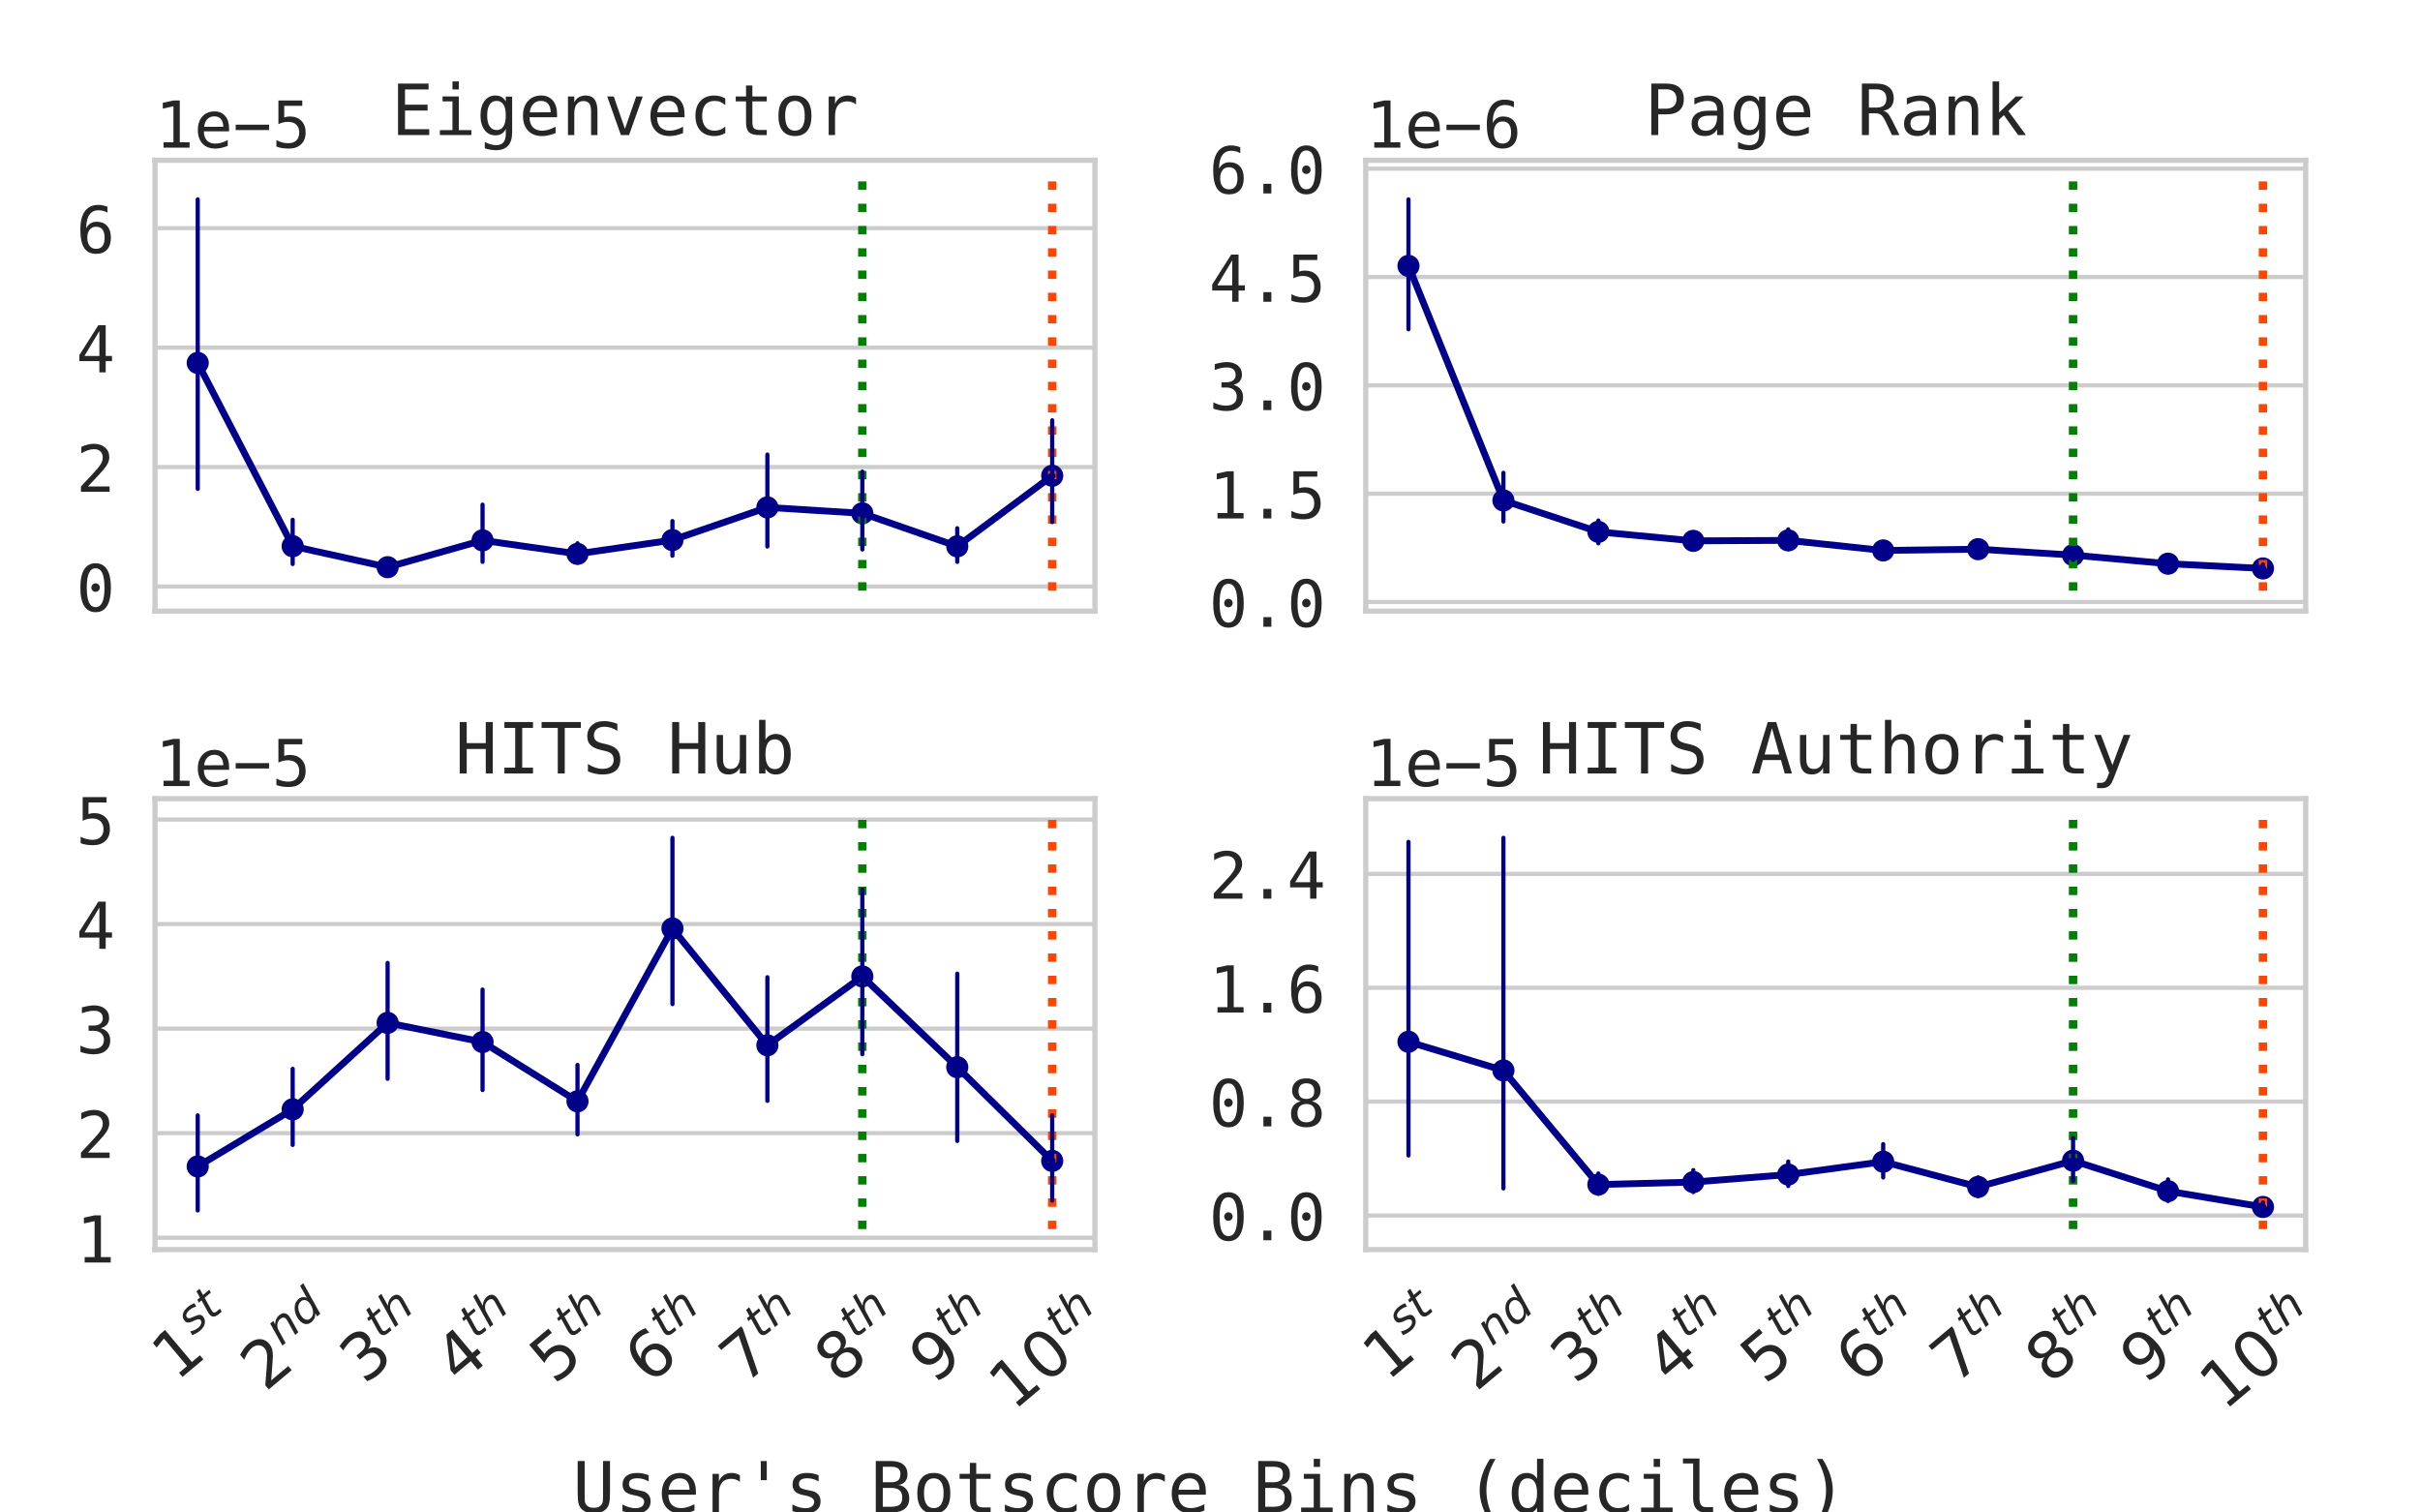 <?xml version="1.0" encoding="utf-8" standalone="no"?>
<!DOCTYPE svg PUBLIC "-//W3C//DTD SVG 1.1//EN"
  "http://www.w3.org/Graphics/SVG/1.1/DTD/svg11.dtd">
<!-- Created with matplotlib (https://matplotlib.org/) -->
<svg height="360pt" version="1.1" viewBox="0 0 576 360" width="576pt" xmlns="http://www.w3.org/2000/svg" xmlns:xlink="http://www.w3.org/1999/xlink">
 <defs>
  <style type="text/css">*{stroke-linecap:butt;stroke-linejoin:round;}</style>
 </defs>
 <g id="figure_1">
  <g id="patch_1">
   <path d="M 0 360 
L 576 360 
L 576 0 
L 0 0 
z
" style="fill:#ffffff;"/>
  </g>
  <g id="axes_1">
   <g id="patch_2">
    <path d="M 36.894 145.463 
L 260.612 145.463 
L 260.612 38.144 
L 36.894 38.144 
z
" style="fill:#ffffff;"/>
   </g>
   <g id="matplotlib.axis_1">
    <g id="xtick_1"/>
    <g id="xtick_2"/>
    <g id="xtick_3"/>
    <g id="xtick_4"/>
    <g id="xtick_5"/>
    <g id="xtick_6"/>
    <g id="xtick_7"/>
    <g id="xtick_8"/>
    <g id="xtick_9"/>
    <g id="xtick_10"/>
   </g>
   <g id="matplotlib.axis_2">
    <g id="ytick_1">
     <g id="line2d_1">
      <path clip-path="url(#p01b0bd5b54)" d="M 36.894 139.603 
L 260.612 139.603 
" style="fill:none;stroke:#cccccc;stroke-linecap:round;"/>
     </g>
     <g id="text_1">
      <!-- 0 -->
      <g style="fill:#262626;" transform="translate(18.123 145.494)scale(0.154 -0.154)">
       <defs>
        <path d="M 23.578 36.625 
Q 23.578 39.312 25.453 41.266 
Q 27.344 43.219 29.984 43.219 
Q 32.719 43.219 34.672 41.266 
Q 36.625 39.312 36.625 36.625 
Q 36.625 33.891 34.688 31.984 
Q 32.766 30.078 29.984 30.078 
Q 27.25 30.078 25.406 31.938 
Q 23.578 33.797 23.578 36.625 
z
M 30.078 66.406 
Q 23.188 66.406 19.797 58.984 
Q 16.406 51.562 16.406 36.375 
Q 16.406 21.234 19.797 13.812 
Q 23.188 6.391 30.078 6.391 
Q 37.016 6.391 40.406 13.812 
Q 43.797 21.234 43.797 36.375 
Q 43.797 51.562 40.406 58.984 
Q 37.016 66.406 30.078 66.406 
z
M 30.078 74.219 
Q 41.75 74.219 47.734 64.641 
Q 53.719 55.078 53.719 36.375 
Q 53.719 17.719 47.734 8.141 
Q 41.75 -1.422 30.078 -1.422 
Q 18.406 -1.422 12.453 8.141 
Q 6.5 17.719 6.5 36.375 
Q 6.5 55.078 12.453 64.641 
Q 18.406 74.219 30.078 74.219 
z
" id="DejaVuSansMono-48"/>
       </defs>
       <use xlink:href="#DejaVuSansMono-48"/>
      </g>
     </g>
    </g>
    <g id="ytick_2">
     <g id="line2d_2">
      <path clip-path="url(#p01b0bd5b54)" d="M 36.894 111.171 
L 260.612 111.171 
" style="fill:none;stroke:#cccccc;stroke-linecap:round;"/>
     </g>
     <g id="text_2">
      <!-- 2 -->
      <g style="fill:#262626;" transform="translate(18.123 117.063)scale(0.154 -0.154)">
       <defs>
        <path d="M 18.219 8.297 
L 51.703 8.297 
L 51.703 0 
L 7.422 0 
L 7.422 8.297 
Q 16.547 17.922 23.375 25.297 
Q 30.219 32.672 32.812 35.688 
Q 37.703 41.656 39.406 45.344 
Q 41.109 49.031 41.109 52.875 
Q 41.109 58.984 37.516 62.453 
Q 33.938 65.922 27.688 65.922 
Q 23.25 65.922 18.359 64.312 
Q 13.484 62.703 8.016 59.422 
L 8.016 69.391 
Q 13.031 71.781 17.891 73 
Q 22.75 74.219 27.484 74.219 
Q 38.188 74.219 44.703 68.531 
Q 51.219 62.844 51.219 53.609 
Q 51.219 48.922 49.047 44.234 
Q 46.875 39.547 42 33.891 
Q 39.266 30.719 34.062 25.094 
Q 28.859 19.484 18.219 8.297 
z
" id="DejaVuSansMono-50"/>
       </defs>
       <use xlink:href="#DejaVuSansMono-50"/>
      </g>
     </g>
    </g>
    <g id="ytick_3">
     <g id="line2d_3">
      <path clip-path="url(#p01b0bd5b54)" d="M 36.894 82.74 
L 260.612 82.74 
" style="fill:none;stroke:#cccccc;stroke-linecap:round;"/>
     </g>
     <g id="text_3">
      <!-- 4 -->
      <g style="fill:#262626;" transform="translate(18.123 88.631)scale(0.154 -0.154)">
       <defs>
        <path d="M 35.891 63.922 
L 12.891 25.391 
L 35.891 25.391 
z
M 34.281 72.906 
L 45.703 72.906 
L 45.703 25.391 
L 55.422 25.391 
L 55.422 17.391 
L 45.703 17.391 
L 45.703 0 
L 35.891 0 
L 35.891 17.391 
L 4.984 17.391 
L 4.984 26.703 
z
" id="DejaVuSansMono-52"/>
       </defs>
       <use xlink:href="#DejaVuSansMono-52"/>
      </g>
     </g>
    </g>
    <g id="ytick_4">
     <g id="line2d_4">
      <path clip-path="url(#p01b0bd5b54)" d="M 36.894 54.308 
L 260.612 54.308 
" style="fill:none;stroke:#cccccc;stroke-linecap:round;"/>
     </g>
     <g id="text_4">
      <!-- 6 -->
      <g style="fill:#262626;" transform="translate(18.123 60.2)scale(0.154 -0.154)">
       <defs>
        <path d="M 48.391 71.297 
L 48.391 62.203 
Q 45.312 64.016 41.844 64.969 
Q 38.375 65.922 34.625 65.922 
Q 25.25 65.922 20.406 58.859 
Q 15.578 51.812 15.578 38.094 
Q 17.922 42.969 22.062 45.578 
Q 26.219 48.188 31.594 48.188 
Q 42.141 48.188 47.922 41.719 
Q 53.719 35.25 53.719 23.391 
Q 53.719 11.578 47.75 5.078 
Q 41.797 -1.422 31 -1.422 
Q 18.312 -1.422 12.406 7.688 
Q 6.5 16.797 6.5 36.375 
Q 6.5 54.828 13.594 64.516 
Q 20.703 74.219 34.188 74.219 
Q 37.797 74.219 41.406 73.453 
Q 45.016 72.703 48.391 71.297 
z
M 30.812 40.484 
Q 24.516 40.484 20.891 35.938 
Q 17.281 31.391 17.281 23.391 
Q 17.281 15.375 20.891 10.828 
Q 24.516 6.297 30.812 6.297 
Q 37.359 6.297 40.672 10.609 
Q 44 14.938 44 23.391 
Q 44 31.891 40.672 36.188 
Q 37.359 40.484 30.812 40.484 
z
" id="DejaVuSansMono-54"/>
       </defs>
       <use xlink:href="#DejaVuSansMono-54"/>
      </g>
     </g>
    </g>
    <g id="text_5">
     <!-- 1e−5 -->
     <g style="fill:#262626;" transform="translate(36.894 35.144)scale(0.154 -0.154)">
      <defs>
       <path d="M 13.188 8.297 
L 28.516 8.297 
L 28.516 64.016 
L 12.016 60.297 
L 12.016 69.281 
L 28.422 72.906 
L 38.281 72.906 
L 38.281 8.297 
L 53.422 8.297 
L 53.422 0 
L 13.188 0 
z
" id="DejaVuSansMono-49"/>
       <path d="M 54.297 29.594 
L 54.297 25.203 
L 15.375 25.203 
L 15.375 24.906 
Q 15.375 15.969 20.031 11.078 
Q 24.703 6.203 33.203 6.203 
Q 37.5 6.203 42.188 7.562 
Q 46.875 8.938 52.203 11.719 
L 52.203 2.781 
Q 47.078 0.688 42.312 -0.359 
Q 37.547 -1.422 33.109 -1.422 
Q 20.359 -1.422 13.172 6.219 
Q 6 13.875 6 27.297 
Q 6 40.375 13.031 48.188 
Q 20.062 56 31.781 56 
Q 42.234 56 48.266 48.922 
Q 54.297 41.844 54.297 29.594 
z
M 45.312 32.234 
Q 45.125 40.141 41.578 44.266 
Q 38.031 48.391 31.391 48.391 
Q 24.906 48.391 20.703 44.094 
Q 16.5 39.797 15.719 32.172 
z
" id="DejaVuSansMono-101"/>
       <path d="M 4.297 35.5 
L 55.906 35.5 
L 55.906 27.203 
L 4.297 27.203 
z
" id="DejaVuSansMono-8722"/>
       <path d="M 10.109 72.906 
L 47.016 72.906 
L 47.016 64.594 
L 19.094 64.594 
L 19.094 46.688 
Q 21.188 47.469 23.312 47.828 
Q 25.438 48.188 27.594 48.188 
Q 38.922 48.188 45.562 41.5 
Q 52.203 34.812 52.203 23.391 
Q 52.203 11.859 45.234 5.219 
Q 38.281 -1.422 26.219 -1.422 
Q 20.406 -1.422 15.594 -0.641 
Q 10.797 0.141 6.984 1.703 
L 6.984 11.719 
Q 11.469 9.281 16.016 8.078 
Q 20.562 6.891 25.297 6.891 
Q 33.453 6.891 37.859 11.188 
Q 42.281 15.484 42.281 23.391 
Q 42.281 31.203 37.719 35.547 
Q 33.156 39.891 25 39.891 
Q 21.047 39.891 17.281 38.984 
Q 13.531 38.094 10.109 36.281 
z
" id="DejaVuSansMono-53"/>
      </defs>
      <use xlink:href="#DejaVuSansMono-49"/>
      <use x="60.205" xlink:href="#DejaVuSansMono-101"/>
      <use x="120.41" xlink:href="#DejaVuSansMono-8722"/>
      <use x="180.615" xlink:href="#DejaVuSansMono-53"/>
     </g>
    </g>
   </g>
   <g id="PathCollection_1">
    <defs>
     <path d="M 0 2.03 
C 0.538 2.03 1.055 1.816 1.436 1.436 
C 1.816 1.055 2.03 0.538 2.03 -0 
C 2.03 -0.538 1.816 -1.055 1.436 -1.436 
C 1.055 -1.816 0.538 -2.03 0 -2.03 
C -0.538 -2.03 -1.055 -1.816 -1.436 -1.436 
C -1.816 -1.055 -2.03 -0.538 -2.03 0 
C -2.03 0.538 -1.816 1.055 -1.436 1.436 
C -1.055 1.816 -0.538 2.03 0 2.03 
z
" id="C0_0_685b8079e7"/>
    </defs>
    <g clip-path="url(#p01b0bd5b54)">
     <use style="fill:#00008b;stroke:#00008b;stroke-width:1.215;" x="47.063" xlink:href="#C0_0_685b8079e7" y="86.385"/>
    </g>
    <g clip-path="url(#p01b0bd5b54)">
     <use style="fill:#00008b;stroke:#00008b;stroke-width:1.215;" x="69.661" xlink:href="#C0_0_685b8079e7" y="130.008"/>
    </g>
    <g clip-path="url(#p01b0bd5b54)">
     <use style="fill:#00008b;stroke:#00008b;stroke-width:1.215;" x="92.258" xlink:href="#C0_0_685b8079e7" y="134.999"/>
    </g>
    <g clip-path="url(#p01b0bd5b54)">
     <use style="fill:#00008b;stroke:#00008b;stroke-width:1.215;" x="114.856" xlink:href="#C0_0_685b8079e7" y="128.615"/>
    </g>
    <g clip-path="url(#p01b0bd5b54)">
     <use style="fill:#00008b;stroke:#00008b;stroke-width:1.215;" x="137.454" xlink:href="#C0_0_685b8079e7" y="131.829"/>
    </g>
    <g clip-path="url(#p01b0bd5b54)">
     <use style="fill:#00008b;stroke:#00008b;stroke-width:1.215;" x="160.052" xlink:href="#C0_0_685b8079e7" y="128.548"/>
    </g>
    <g clip-path="url(#p01b0bd5b54)">
     <use style="fill:#00008b;stroke:#00008b;stroke-width:1.215;" x="182.649" xlink:href="#C0_0_685b8079e7" y="120.772"/>
    </g>
    <g clip-path="url(#p01b0bd5b54)">
     <use style="fill:#00008b;stroke:#00008b;stroke-width:1.215;" x="205.247" xlink:href="#C0_0_685b8079e7" y="122.18"/>
    </g>
    <g clip-path="url(#p01b0bd5b54)">
     <use style="fill:#00008b;stroke:#00008b;stroke-width:1.215;" x="227.845" xlink:href="#C0_0_685b8079e7" y="130.038"/>
    </g>
    <g clip-path="url(#p01b0bd5b54)">
     <use style="fill:#00008b;stroke:#00008b;stroke-width:1.215;" x="250.443" xlink:href="#C0_0_685b8079e7" y="113.243"/>
    </g>
   </g>
   <g id="LineCollection_1">
    <path clip-path="url(#p01b0bd5b54)" d="M 205.247 140.584 
L 205.247 43.022 
" style="fill:none;stroke:#008000;stroke-dasharray:2,3.3;stroke-dashoffset:0;stroke-width:2;"/>
   </g>
   <g id="LineCollection_2">
    <path clip-path="url(#p01b0bd5b54)" d="M 250.443 140.584 
L 250.443 43.022 
" style="fill:none;stroke:#ff4500;stroke-dasharray:2,3.3;stroke-dashoffset:0;stroke-width:2;"/>
   </g>
   <g id="line2d_5">
    <path clip-path="url(#p01b0bd5b54)" d="M 47.063 86.385 
L 69.661 130.008 
L 92.258 134.999 
L 114.856 128.615 
L 137.454 131.829 
L 160.052 128.548 
L 182.649 120.772 
L 205.247 122.18 
L 227.845 130.038 
L 250.443 113.243 
" style="fill:none;stroke:#00008b;stroke-linecap:round;stroke-width:1.62;"/>
   </g>
   <g id="line2d_6">
    <path clip-path="url(#p01b0bd5b54)" d="M 47.063 116.369 
L 47.063 47.457 
" style="fill:none;stroke:#00008b;stroke-linecap:round;"/>
   </g>
   <g id="line2d_7">
    <path clip-path="url(#p01b0bd5b54)" d="M 69.661 134.247 
L 69.661 123.717 
" style="fill:none;stroke:#00008b;stroke-linecap:round;"/>
   </g>
   <g id="line2d_8">
    <path clip-path="url(#p01b0bd5b54)" d="M 92.258 136.15 
L 92.258 133.729 
" style="fill:none;stroke:#00008b;stroke-linecap:round;"/>
   </g>
   <g id="line2d_9">
    <path clip-path="url(#p01b0bd5b54)" d="M 114.856 133.726 
L 114.856 120.119 
" style="fill:none;stroke:#00008b;stroke-linecap:round;"/>
   </g>
   <g id="line2d_10">
    <path clip-path="url(#p01b0bd5b54)" d="M 137.454 133.922 
L 137.454 129.307 
" style="fill:none;stroke:#00008b;stroke-linecap:round;"/>
   </g>
   <g id="line2d_11">
    <path clip-path="url(#p01b0bd5b54)" d="M 160.052 132.283 
L 160.052 124.025 
" style="fill:none;stroke:#00008b;stroke-linecap:round;"/>
   </g>
   <g id="line2d_12">
    <path clip-path="url(#p01b0bd5b54)" d="M 182.649 130.086 
L 182.649 108.194 
" style="fill:none;stroke:#00008b;stroke-linecap:round;"/>
   </g>
   <g id="line2d_13">
    <path clip-path="url(#p01b0bd5b54)" d="M 205.247 130.793 
L 205.247 112.259 
" style="fill:none;stroke:#00008b;stroke-linecap:round;"/>
   </g>
   <g id="line2d_14">
    <path clip-path="url(#p01b0bd5b54)" d="M 227.845 133.738 
L 227.845 125.732 
" style="fill:none;stroke:#00008b;stroke-linecap:round;"/>
   </g>
   <g id="line2d_15">
    <path clip-path="url(#p01b0bd5b54)" d="M 250.443 124.258 
L 250.443 100.034 
" style="fill:none;stroke:#00008b;stroke-linecap:round;"/>
   </g>
   <g id="patch_3">
    <path d="M 36.894 145.463 
L 36.894 38.144 
" style="fill:none;stroke:#cccccc;stroke-linecap:square;stroke-linejoin:miter;stroke-width:1.25;"/>
   </g>
   <g id="patch_4">
    <path d="M 260.612 145.463 
L 260.612 38.144 
" style="fill:none;stroke:#cccccc;stroke-linecap:square;stroke-linejoin:miter;stroke-width:1.25;"/>
   </g>
   <g id="patch_5">
    <path d="M 36.894 145.463 
L 260.612 145.463 
" style="fill:none;stroke:#cccccc;stroke-linecap:square;stroke-linejoin:miter;stroke-width:1.25;"/>
   </g>
   <g id="patch_6">
    <path d="M 36.894 38.144 
L 260.612 38.144 
" style="fill:none;stroke:#cccccc;stroke-linecap:square;stroke-linejoin:miter;stroke-width:1.25;"/>
   </g>
   <g id="text_6">
    <!-- Eigenvector -->
    <g style="fill:#262626;" transform="translate(93.125 32.144)scale(0.168 -0.168)">
     <defs>
      <path d="M 9.625 72.906 
L 52.875 72.906 
L 52.875 64.594 
L 19.484 64.594 
L 19.484 43.016 
L 51.422 43.016 
L 51.422 34.719 
L 19.484 34.719 
L 19.484 8.297 
L 53.812 8.297 
L 53.812 0 
L 9.625 0 
z
" id="DejaVuSansMono-69"/>
      <path d="M 12.5 54.688 
L 35.5 54.688 
L 35.5 6.984 
L 53.328 6.984 
L 53.328 0 
L 8.688 0 
L 8.688 6.984 
L 26.516 6.984 
L 26.516 47.703 
L 12.5 47.703 
z
M 26.516 75.984 
L 35.5 75.984 
L 35.5 64.594 
L 26.516 64.594 
z
" id="DejaVuSansMono-105"/>
      <path d="M 41.891 27.781 
Q 41.891 37.891 38.594 43.141 
Q 35.297 48.391 29 48.391 
Q 22.406 48.391 18.938 43.141 
Q 15.484 37.891 15.484 27.781 
Q 15.484 17.672 18.969 12.375 
Q 22.469 7.078 29.109 7.078 
Q 35.297 7.078 38.594 12.391 
Q 41.891 17.719 41.891 27.781 
z
M 50.875 3.516 
Q 50.875 -8.797 45.062 -15.141 
Q 39.266 -21.484 27.984 -21.484 
Q 24.266 -21.484 20.203 -20.797 
Q 16.156 -20.125 12.109 -18.797 
L 12.109 -9.906 
Q 16.891 -12.156 20.797 -13.234 
Q 24.703 -14.312 27.984 -14.312 
Q 35.25 -14.312 38.562 -10.344 
Q 41.891 -6.391 41.891 2.203 
L 41.891 2.594 
L 41.891 8.688 
Q 39.75 4.109 36.031 1.859 
Q 32.328 -0.391 27 -0.391 
Q 17.438 -0.391 11.719 7.266 
Q 6 14.938 6 27.781 
Q 6 40.672 11.719 48.328 
Q 17.438 56 27 56 
Q 32.281 56 35.938 53.906 
Q 39.594 51.812 41.891 47.406 
L 41.891 54.5 
L 50.875 54.5 
z
" id="DejaVuSansMono-103"/>
      <path d="M 51.312 33.891 
L 51.312 0 
L 42.281 0 
L 42.281 33.891 
Q 42.281 41.266 39.688 44.719 
Q 37.109 48.188 31.594 48.188 
Q 25.297 48.188 21.891 43.719 
Q 18.5 39.266 18.5 30.906 
L 18.5 0 
L 9.516 0 
L 9.516 54.688 
L 18.5 54.688 
L 18.5 46.484 
Q 20.906 51.172 25 53.578 
Q 29.109 56 34.719 56 
Q 43.062 56 47.188 50.5 
Q 51.312 45.016 51.312 33.891 
z
" id="DejaVuSansMono-110"/>
      <path d="M 4.891 54.688 
L 14.203 54.688 
L 30.078 8.797 
L 46 54.688 
L 55.328 54.688 
L 35.891 0 
L 24.312 0 
z
" id="DejaVuSansMono-118"/>
      <path d="M 51.812 2.781 
Q 48.188 0.688 44.359 -0.359 
Q 40.531 -1.422 36.531 -1.422 
Q 23.828 -1.422 16.672 6.188 
Q 9.516 13.812 9.516 27.297 
Q 9.516 40.766 16.672 48.375 
Q 23.828 56 36.531 56 
Q 40.484 56 44.234 54.969 
Q 48 53.953 51.812 51.812 
L 51.812 42.391 
Q 48.25 45.562 44.656 46.969 
Q 41.062 48.391 36.531 48.391 
Q 28.078 48.391 23.531 42.922 
Q 19 37.453 19 27.297 
Q 19 17.188 23.562 11.688 
Q 28.125 6.203 36.531 6.203 
Q 41.219 6.203 44.922 7.641 
Q 48.641 9.078 51.812 12.109 
z
" id="DejaVuSansMono-99"/>
      <path d="M 29.984 70.219 
L 29.984 54.688 
L 50.391 54.688 
L 50.391 47.703 
L 29.984 47.703 
L 29.984 18.016 
Q 29.984 11.969 32.281 9.562 
Q 34.578 7.172 40.281 7.172 
L 50.391 7.172 
L 50.391 0 
L 39.406 0 
Q 29.297 0 25.141 4.047 
Q 21 8.109 21 18.016 
L 21 47.703 
L 6.391 47.703 
L 6.391 54.688 
L 21 54.688 
L 21 70.219 
z
" id="DejaVuSansMono-116"/>
      <path d="M 30.078 48.391 
Q 23.25 48.391 19.734 43.062 
Q 16.219 37.75 16.219 27.297 
Q 16.219 16.891 19.734 11.547 
Q 23.25 6.203 30.078 6.203 
Q 36.969 6.203 40.484 11.547 
Q 44 16.891 44 27.297 
Q 44 37.75 40.484 43.062 
Q 36.969 48.391 30.078 48.391 
z
M 30.078 56 
Q 41.453 56 47.484 48.625 
Q 53.516 41.266 53.516 27.297 
Q 53.516 13.281 47.5 5.922 
Q 41.5 -1.422 30.078 -1.422 
Q 18.703 -1.422 12.688 5.922 
Q 6.688 13.281 6.688 27.297 
Q 6.688 41.266 12.688 48.625 
Q 18.703 56 30.078 56 
z
" id="DejaVuSansMono-111"/>
      <path d="M 56.391 43.406 
Q 53.516 45.656 50.531 46.672 
Q 47.562 47.703 44 47.703 
Q 35.594 47.703 31.141 42.422 
Q 26.703 37.156 26.703 27.203 
L 26.703 0 
L 17.672 0 
L 17.672 54.688 
L 26.703 54.688 
L 26.703 44 
Q 28.953 49.812 33.609 52.906 
Q 38.281 56 44.672 56 
Q 48 56 50.875 55.172 
Q 53.766 54.344 56.391 52.594 
z
" id="DejaVuSansMono-114"/>
     </defs>
     <use xlink:href="#DejaVuSansMono-69"/>
     <use x="60.205" xlink:href="#DejaVuSansMono-105"/>
     <use x="120.41" xlink:href="#DejaVuSansMono-103"/>
     <use x="180.615" xlink:href="#DejaVuSansMono-101"/>
     <use x="240.82" xlink:href="#DejaVuSansMono-110"/>
     <use x="301.025" xlink:href="#DejaVuSansMono-118"/>
     <use x="361.23" xlink:href="#DejaVuSansMono-101"/>
     <use x="421.436" xlink:href="#DejaVuSansMono-99"/>
     <use x="481.641" xlink:href="#DejaVuSansMono-116"/>
     <use x="541.846" xlink:href="#DejaVuSansMono-111"/>
     <use x="602.051" xlink:href="#DejaVuSansMono-114"/>
    </g>
   </g>
  </g>
  <g id="axes_2">
   <g id="patch_7">
    <path d="M 325.072 145.463 
L 548.79 145.463 
L 548.79 38.144 
L 325.072 38.144 
z
" style="fill:#ffffff;"/>
   </g>
   <g id="matplotlib.axis_3">
    <g id="xtick_11"/>
    <g id="xtick_12"/>
    <g id="xtick_13"/>
    <g id="xtick_14"/>
    <g id="xtick_15"/>
    <g id="xtick_16"/>
    <g id="xtick_17"/>
    <g id="xtick_18"/>
    <g id="xtick_19"/>
    <g id="xtick_20"/>
   </g>
   <g id="matplotlib.axis_4">
    <g id="ytick_5">
     <g id="line2d_16">
      <path clip-path="url(#p7031230181)" d="M 325.072 143.29 
L 548.79 143.29 
" style="fill:none;stroke:#cccccc;stroke-linecap:round;"/>
     </g>
     <g id="text_7">
      <!-- 0.0 -->
      <g style="fill:#262626;" transform="translate(287.758 149.181)scale(0.154 -0.154)">
       <defs>
        <path d="M 23.875 14.891 
L 36.188 14.891 
L 36.188 0 
L 23.875 0 
z
" id="DejaVuSansMono-46"/>
       </defs>
       <use xlink:href="#DejaVuSansMono-48"/>
       <use x="60.205" xlink:href="#DejaVuSansMono-46"/>
       <use x="120.41" xlink:href="#DejaVuSansMono-48"/>
      </g>
     </g>
    </g>
    <g id="ytick_6">
     <g id="line2d_17">
      <path clip-path="url(#p7031230181)" d="M 325.072 117.504 
L 548.79 117.504 
" style="fill:none;stroke:#cccccc;stroke-linecap:round;"/>
     </g>
     <g id="text_8">
      <!-- 1.5 -->
      <g style="fill:#262626;" transform="translate(287.758 123.396)scale(0.154 -0.154)">
       <use xlink:href="#DejaVuSansMono-49"/>
       <use x="60.205" xlink:href="#DejaVuSansMono-46"/>
       <use x="120.41" xlink:href="#DejaVuSansMono-53"/>
      </g>
     </g>
    </g>
    <g id="ytick_7">
     <g id="line2d_18">
      <path clip-path="url(#p7031230181)" d="M 325.072 91.719 
L 548.79 91.719 
" style="fill:none;stroke:#cccccc;stroke-linecap:round;"/>
     </g>
     <g id="text_9">
      <!-- 3.0 -->
      <g style="fill:#262626;" transform="translate(287.758 97.611)scale(0.154 -0.154)">
       <defs>
        <path d="M 37.891 39.016 
Q 45.062 37.109 48.875 32.25 
Q 52.688 27.391 52.688 20.125 
Q 52.688 10.062 45.922 4.312 
Q 39.156 -1.422 27.203 -1.422 
Q 22.172 -1.422 16.938 -0.484 
Q 11.719 0.438 6.688 2.203 
L 6.688 12.016 
Q 11.672 9.422 16.5 8.156 
Q 21.344 6.891 26.125 6.891 
Q 34.234 6.891 38.578 10.547 
Q 42.922 14.203 42.922 21.094 
Q 42.922 27.438 38.578 31.172 
Q 34.234 34.906 26.812 34.906 
L 19.281 34.906 
L 19.281 43.016 
L 26.812 43.016 
Q 33.594 43.016 37.406 45.984 
Q 41.219 48.969 41.219 54.297 
Q 41.219 59.906 37.672 62.906 
Q 34.125 65.922 27.594 65.922 
Q 23.25 65.922 18.609 64.938 
Q 13.969 63.969 8.891 62.016 
L 8.891 71.094 
Q 14.797 72.656 19.406 73.438 
Q 24.031 74.219 27.594 74.219 
Q 38.234 74.219 44.609 68.875 
Q 50.984 63.531 50.984 54.688 
Q 50.984 48.688 47.625 44.672 
Q 44.281 40.672 37.891 39.016 
z
" id="DejaVuSansMono-51"/>
       </defs>
       <use xlink:href="#DejaVuSansMono-51"/>
       <use x="60.205" xlink:href="#DejaVuSansMono-46"/>
       <use x="120.41" xlink:href="#DejaVuSansMono-48"/>
      </g>
     </g>
    </g>
    <g id="ytick_8">
     <g id="line2d_19">
      <path clip-path="url(#p7031230181)" d="M 325.072 65.934 
L 548.79 65.934 
" style="fill:none;stroke:#cccccc;stroke-linecap:round;"/>
     </g>
     <g id="text_10">
      <!-- 4.5 -->
      <g style="fill:#262626;" transform="translate(287.758 71.826)scale(0.154 -0.154)">
       <use xlink:href="#DejaVuSansMono-52"/>
       <use x="60.205" xlink:href="#DejaVuSansMono-46"/>
       <use x="120.41" xlink:href="#DejaVuSansMono-53"/>
      </g>
     </g>
    </g>
    <g id="ytick_9">
     <g id="line2d_20">
      <path clip-path="url(#p7031230181)" d="M 325.072 40.149 
L 548.79 40.149 
" style="fill:none;stroke:#cccccc;stroke-linecap:round;"/>
     </g>
     <g id="text_11">
      <!-- 6.0 -->
      <g style="fill:#262626;" transform="translate(287.758 46.041)scale(0.154 -0.154)">
       <use xlink:href="#DejaVuSansMono-54"/>
       <use x="60.205" xlink:href="#DejaVuSansMono-46"/>
       <use x="120.41" xlink:href="#DejaVuSansMono-48"/>
      </g>
     </g>
    </g>
    <g id="text_12">
     <!-- 1e−6 -->
     <g style="fill:#262626;" transform="translate(325.072 35.144)scale(0.154 -0.154)">
      <use xlink:href="#DejaVuSansMono-49"/>
      <use x="60.205" xlink:href="#DejaVuSansMono-101"/>
      <use x="120.41" xlink:href="#DejaVuSansMono-8722"/>
      <use x="180.615" xlink:href="#DejaVuSansMono-54"/>
     </g>
    </g>
   </g>
   <g id="PathCollection_2">
    <defs>
     <path d="M 0 2.03 
C 0.538 2.03 1.055 1.816 1.436 1.436 
C 1.816 1.055 2.03 0.538 2.03 -0 
C 2.03 -0.538 1.816 -1.055 1.436 -1.436 
C 1.055 -1.816 0.538 -2.03 0 -2.03 
C -0.538 -2.03 -1.055 -1.816 -1.436 -1.436 
C -1.816 -1.055 -2.03 -0.538 -2.03 0 
C -2.03 0.538 -1.816 1.055 -1.436 1.436 
C -1.055 1.816 -0.538 2.03 0 2.03 
z
" id="C1_0_4135a6c91b"/>
    </defs>
    <g clip-path="url(#p7031230181)">
     <use style="fill:#00008b;stroke:#00008b;stroke-width:1.215;" x="335.241" xlink:href="#C1_0_4135a6c91b" y="63.283"/>
    </g>
    <g clip-path="url(#p7031230181)">
     <use style="fill:#00008b;stroke:#00008b;stroke-width:1.215;" x="357.839" xlink:href="#C1_0_4135a6c91b" y="119.113"/>
    </g>
    <g clip-path="url(#p7031230181)">
     <use style="fill:#00008b;stroke:#00008b;stroke-width:1.215;" x="380.436" xlink:href="#C1_0_4135a6c91b" y="126.592"/>
    </g>
    <g clip-path="url(#p7031230181)">
     <use style="fill:#00008b;stroke:#00008b;stroke-width:1.215;" x="403.034" xlink:href="#C1_0_4135a6c91b" y="128.735"/>
    </g>
    <g clip-path="url(#p7031230181)">
     <use style="fill:#00008b;stroke:#00008b;stroke-width:1.215;" x="425.632" xlink:href="#C1_0_4135a6c91b" y="128.621"/>
    </g>
    <g clip-path="url(#p7031230181)">
     <use style="fill:#00008b;stroke:#00008b;stroke-width:1.215;" x="448.23" xlink:href="#C1_0_4135a6c91b" y="131.014"/>
    </g>
    <g clip-path="url(#p7031230181)">
     <use style="fill:#00008b;stroke:#00008b;stroke-width:1.215;" x="470.827" xlink:href="#C1_0_4135a6c91b" y="130.715"/>
    </g>
    <g clip-path="url(#p7031230181)">
     <use style="fill:#00008b;stroke:#00008b;stroke-width:1.215;" x="493.425" xlink:href="#C1_0_4135a6c91b" y="132.123"/>
    </g>
    <g clip-path="url(#p7031230181)">
     <use style="fill:#00008b;stroke:#00008b;stroke-width:1.215;" x="516.023" xlink:href="#C1_0_4135a6c91b" y="134.169"/>
    </g>
    <g clip-path="url(#p7031230181)">
     <use style="fill:#00008b;stroke:#00008b;stroke-width:1.215;" x="538.621" xlink:href="#C1_0_4135a6c91b" y="135.3"/>
    </g>
   </g>
   <g id="LineCollection_3">
    <path clip-path="url(#p7031230181)" d="M 493.425 140.584 
L 493.425 43.022 
" style="fill:none;stroke:#008000;stroke-dasharray:2,3.3;stroke-dashoffset:0;stroke-width:2;"/>
   </g>
   <g id="LineCollection_4">
    <path clip-path="url(#p7031230181)" d="M 538.621 140.584 
L 538.621 43.022 
" style="fill:none;stroke:#ff4500;stroke-dasharray:2,3.3;stroke-dashoffset:0;stroke-width:2;"/>
   </g>
   <g id="line2d_21">
    <path clip-path="url(#p7031230181)" d="M 335.241 63.283 
L 357.839 119.113 
L 380.436 126.592 
L 403.034 128.735 
L 425.632 128.621 
L 448.23 131.014 
L 470.827 130.715 
L 493.425 132.123 
L 516.023 134.169 
L 538.621 135.3 
" style="fill:none;stroke:#00008b;stroke-linecap:round;stroke-width:1.62;"/>
   </g>
   <g id="line2d_22">
    <path clip-path="url(#p7031230181)" d="M 335.241 78.376 
L 335.241 47.457 
" style="fill:none;stroke:#00008b;stroke-linecap:round;"/>
   </g>
   <g id="line2d_23">
    <path clip-path="url(#p7031230181)" d="M 357.839 124.119 
L 357.839 112.541 
" style="fill:none;stroke:#00008b;stroke-linecap:round;"/>
   </g>
   <g id="line2d_24">
    <path clip-path="url(#p7031230181)" d="M 380.436 129.321 
L 380.436 123.892 
" style="fill:none;stroke:#00008b;stroke-linecap:round;"/>
   </g>
   <g id="line2d_25">
    <path clip-path="url(#p7031230181)" d="M 403.034 130.45 
L 403.034 126.835 
" style="fill:none;stroke:#00008b;stroke-linecap:round;"/>
   </g>
   <g id="line2d_26">
    <path clip-path="url(#p7031230181)" d="M 425.632 130.689 
L 425.632 126.004 
" style="fill:none;stroke:#00008b;stroke-linecap:round;"/>
   </g>
   <g id="line2d_27">
    <path clip-path="url(#p7031230181)" d="M 448.23 132.214 
L 448.23 129.577 
" style="fill:none;stroke:#00008b;stroke-linecap:round;"/>
   </g>
   <g id="line2d_28">
    <path clip-path="url(#p7031230181)" d="M 470.827 131.971 
L 470.827 129.364 
" style="fill:none;stroke:#00008b;stroke-linecap:round;"/>
   </g>
   <g id="line2d_29">
    <path clip-path="url(#p7031230181)" d="M 493.425 133.286 
L 493.425 130.706 
" style="fill:none;stroke:#00008b;stroke-linecap:round;"/>
   </g>
   <g id="line2d_30">
    <path clip-path="url(#p7031230181)" d="M 516.023 135.183 
L 516.023 132.859 
" style="fill:none;stroke:#00008b;stroke-linecap:round;"/>
   </g>
   <g id="line2d_31">
    <path clip-path="url(#p7031230181)" d="M 538.621 136.15 
L 538.621 134.309 
" style="fill:none;stroke:#00008b;stroke-linecap:round;"/>
   </g>
   <g id="patch_8">
    <path d="M 325.072 145.463 
L 325.072 38.144 
" style="fill:none;stroke:#cccccc;stroke-linecap:square;stroke-linejoin:miter;stroke-width:1.25;"/>
   </g>
   <g id="patch_9">
    <path d="M 548.79 145.463 
L 548.79 38.144 
" style="fill:none;stroke:#cccccc;stroke-linecap:square;stroke-linejoin:miter;stroke-width:1.25;"/>
   </g>
   <g id="patch_10">
    <path d="M 325.072 145.463 
L 548.79 145.463 
" style="fill:none;stroke:#cccccc;stroke-linecap:square;stroke-linejoin:miter;stroke-width:1.25;"/>
   </g>
   <g id="patch_11">
    <path d="M 325.072 38.144 
L 548.79 38.144 
" style="fill:none;stroke:#cccccc;stroke-linecap:square;stroke-linejoin:miter;stroke-width:1.25;"/>
   </g>
   <g id="text_13">
    <!-- Page Rank -->
    <g style="fill:#262626;" transform="translate(391.417 32.144)scale(0.168 -0.168)">
     <defs>
      <path d="M 19.484 64.797 
L 19.484 37.406 
L 30.906 37.406 
Q 37.75 37.406 41.578 41.016 
Q 45.406 44.625 45.406 51.125 
Q 45.406 57.625 41.594 61.203 
Q 37.797 64.797 30.906 64.797 
z
M 9.625 72.906 
L 30.906 72.906 
Q 43.109 72.906 49.406 67.359 
Q 55.719 61.812 55.719 51.125 
Q 55.719 40.328 49.438 34.812 
Q 43.172 29.297 30.906 29.297 
L 19.484 29.297 
L 19.484 0 
L 9.625 0 
z
" id="DejaVuSansMono-80"/>
      <path d="M 34.281 27.484 
L 31.297 27.484 
Q 23.438 27.484 19.453 24.719 
Q 15.484 21.969 15.484 16.5 
Q 15.484 11.578 18.453 8.844 
Q 21.438 6.109 26.703 6.109 
Q 34.125 6.109 38.375 11.25 
Q 42.625 16.406 42.672 25.484 
L 42.672 27.484 
z
M 51.703 31.203 
L 51.703 0 
L 42.672 0 
L 42.672 8.109 
Q 39.797 3.219 35.422 0.891 
Q 31.062 -1.422 24.812 -1.422 
Q 16.453 -1.422 11.469 3.297 
Q 6.5 8.016 6.5 15.922 
Q 6.5 25.047 12.625 29.781 
Q 18.75 34.516 30.609 34.516 
L 42.672 34.516 
L 42.672 35.938 
Q 42.625 42.484 39.344 45.438 
Q 36.078 48.391 28.906 48.391 
Q 24.312 48.391 19.625 47.062 
Q 14.938 45.75 10.5 43.219 
L 10.5 52.203 
Q 15.484 54.109 20.047 55.047 
Q 24.609 56 28.906 56 
Q 35.688 56 40.5 54 
Q 45.312 52 48.297 48 
Q 50.141 45.562 50.922 41.969 
Q 51.703 38.375 51.703 31.203 
z
" id="DejaVuSansMono-97"/>
      <path id="DejaVuSansMono-32"/>
      <path d="M 37.109 34.422 
Q 40.922 33.453 43.609 30.734 
Q 46.297 28.031 50.297 19.922 
L 60.203 0 
L 49.609 0 
L 40.922 18.406 
Q 37.156 26.266 34.156 28.531 
Q 31.156 30.812 26.312 30.812 
L 16.891 30.812 
L 16.891 0 
L 6.984 0 
L 6.984 72.906 
L 27.297 72.906 
Q 39.312 72.906 45.703 67.484 
Q 52.094 62.062 52.094 51.812 
Q 52.094 44.578 48.156 40.016 
Q 44.234 35.453 37.109 34.422 
z
M 16.891 64.797 
L 16.891 38.922 
L 27.688 38.922 
Q 34.766 38.922 38.234 42.094 
Q 41.703 45.266 41.703 51.812 
Q 41.703 58.109 38.016 61.453 
Q 34.328 64.797 27.297 64.797 
z
" id="DejaVuSansMono-82"/>
      <path d="M 11.531 75.984 
L 20.797 75.984 
L 20.797 31.984 
L 44.391 54.688 
L 55.328 54.688 
L 33.797 34.078 
L 58.688 0 
L 47.703 0 
L 27.484 28.219 
L 20.797 21.922 
L 20.797 0 
L 11.531 0 
z
" id="DejaVuSansMono-107"/>
     </defs>
     <use xlink:href="#DejaVuSansMono-80"/>
     <use x="60.205" xlink:href="#DejaVuSansMono-97"/>
     <use x="120.41" xlink:href="#DejaVuSansMono-103"/>
     <use x="180.615" xlink:href="#DejaVuSansMono-101"/>
     <use x="240.82" xlink:href="#DejaVuSansMono-32"/>
     <use x="301.025" xlink:href="#DejaVuSansMono-82"/>
     <use x="361.23" xlink:href="#DejaVuSansMono-97"/>
     <use x="421.436" xlink:href="#DejaVuSansMono-110"/>
     <use x="481.641" xlink:href="#DejaVuSansMono-107"/>
    </g>
   </g>
  </g>
  <g id="axes_3">
   <g id="patch_12">
    <path d="M 36.894 297.424 
L 260.612 297.424 
L 260.612 190.105 
L 36.894 190.105 
z
" style="fill:#ffffff;"/>
   </g>
   <g id="matplotlib.axis_5">
    <g id="xtick_21">
     <g id="text_14">
      <!-- $1^{st}$ -->
      <g style="fill:#262626;" transform="translate(42.035 329.017)rotate(-40)scale(0.154 -0.154)">
       <defs>
        <path d="M 12.406 8.297 
L 28.516 8.297 
L 28.516 63.922 
L 10.984 60.406 
L 10.984 69.391 
L 28.422 72.906 
L 38.281 72.906 
L 38.281 8.297 
L 54.391 8.297 
L 54.391 0 
L 12.406 0 
z
" id="DejaVuSans-49"/>
        <path d="M 50 53.078 
L 48.297 44.578 
Q 44.734 46.531 40.766 47.5 
Q 36.812 48.484 32.625 48.484 
Q 25.531 48.484 21.453 46.062 
Q 17.391 43.656 17.391 39.5 
Q 17.391 34.672 26.859 32.078 
Q 27.594 31.891 27.938 31.781 
L 30.812 30.906 
Q 39.797 28.422 42.797 25.688 
Q 45.797 22.953 45.797 18.219 
Q 45.797 9.516 38.891 4.047 
Q 31.984 -1.422 20.797 -1.422 
Q 16.453 -1.422 11.672 -0.578 
Q 6.891 0.25 1.125 2 
L 2.875 11.281 
Q 7.812 8.734 12.594 7.422 
Q 17.391 6.109 21.781 6.109 
Q 28.375 6.109 32.5 8.938 
Q 36.625 11.766 36.625 16.109 
Q 36.625 20.797 25.781 23.688 
L 24.859 23.922 
L 21.781 24.703 
Q 14.938 26.516 11.766 29.469 
Q 8.594 32.422 8.594 37.016 
Q 8.594 45.75 15.156 50.875 
Q 21.734 56 33.016 56 
Q 37.453 56 41.672 55.266 
Q 45.906 54.547 50 53.078 
z
" id="DejaVuSans-Oblique-115"/>
        <path d="M 42.281 54.688 
L 40.922 47.703 
L 23 47.703 
L 17.188 18.016 
Q 16.891 16.359 16.75 15.234 
Q 16.609 14.109 16.609 13.484 
Q 16.609 10.359 18.484 8.938 
Q 20.359 7.516 24.516 7.516 
L 33.594 7.516 
L 32.078 0 
L 23.484 0 
Q 15.484 0 11.547 3.125 
Q 7.625 6.25 7.625 12.594 
Q 7.625 13.719 7.766 15.062 
Q 7.906 16.406 8.203 18.016 
L 14.016 47.703 
L 6.391 47.703 
L 7.812 54.688 
L 15.281 54.688 
L 18.312 70.219 
L 27.297 70.219 
L 24.312 54.688 
z
" id="DejaVuSans-Oblique-116"/>
       </defs>
       <use transform="translate(0 0.566)" xlink:href="#DejaVuSans-49"/>
       <use transform="translate(64.58 38.847)scale(0.7)" xlink:href="#DejaVuSans-Oblique-115"/>
       <use transform="translate(101.05 38.847)scale(0.7)" xlink:href="#DejaVuSans-Oblique-116"/>
      </g>
     </g>
    </g>
    <g id="xtick_22">
     <g id="text_15">
      <!-- $2^{nd}$ -->
      <g style="fill:#262626;" transform="translate(63.158 331.492)rotate(-40)scale(0.154 -0.154)">
       <defs>
        <path d="M 19.188 8.297 
L 53.609 8.297 
L 53.609 0 
L 7.328 0 
L 7.328 8.297 
Q 12.938 14.109 22.625 23.891 
Q 32.328 33.688 34.812 36.531 
Q 39.547 41.844 41.422 45.531 
Q 43.312 49.219 43.312 52.781 
Q 43.312 58.594 39.234 62.25 
Q 35.156 65.922 28.609 65.922 
Q 23.969 65.922 18.812 64.312 
Q 13.672 62.703 7.812 59.422 
L 7.812 69.391 
Q 13.766 71.781 18.938 73 
Q 24.125 74.219 28.422 74.219 
Q 39.75 74.219 46.484 68.547 
Q 53.219 62.891 53.219 53.422 
Q 53.219 48.922 51.531 44.891 
Q 49.859 40.875 45.406 35.406 
Q 44.188 33.984 37.641 27.219 
Q 31.109 20.453 19.188 8.297 
z
" id="DejaVuSans-50"/>
        <path d="M 55.719 33.016 
L 49.312 0 
L 40.281 0 
L 46.688 32.672 
Q 47.125 34.969 47.359 36.719 
Q 47.609 38.484 47.609 39.5 
Q 47.609 43.609 45.016 45.891 
Q 42.438 48.188 37.797 48.188 
Q 30.562 48.188 25.344 43.375 
Q 20.125 38.578 18.5 30.328 
L 12.5 0 
L 3.516 0 
L 14.109 54.688 
L 23.094 54.688 
L 21.297 46.094 
Q 25.047 50.828 30.312 53.406 
Q 35.594 56 41.406 56 
Q 48.641 56 52.609 52.094 
Q 56.594 48.188 56.594 41.109 
Q 56.594 39.359 56.375 37.359 
Q 56.156 35.359 55.719 33.016 
z
" id="DejaVuSans-Oblique-110"/>
        <path d="M 41.797 8.203 
Q 38.188 3.469 33.25 1.016 
Q 28.328 -1.422 22.312 -1.422 
Q 14.109 -1.422 9.344 4.172 
Q 4.594 9.766 4.594 19.484 
Q 4.594 27.594 7.469 34.938 
Q 10.359 42.281 15.828 48.094 
Q 19.438 51.953 23.969 53.969 
Q 28.516 56 33.5 56 
Q 38.766 56 42.797 53.453 
Q 46.828 50.922 49.031 46.188 
L 54.891 75.984 
L 63.922 75.984 
L 49.125 0 
L 40.094 0 
z
M 13.922 21.094 
Q 13.922 14.016 17.109 10.062 
Q 20.312 6.109 25.984 6.109 
Q 30.172 6.109 33.766 8.125 
Q 37.359 10.156 40.094 14.109 
Q 42.969 18.219 44.625 23.578 
Q 46.297 28.953 46.297 34.188 
Q 46.297 40.969 43.094 44.766 
Q 39.891 48.578 34.281 48.578 
Q 30.031 48.578 26.359 46.578 
Q 22.703 44.578 20.125 40.828 
Q 17.281 36.766 15.594 31.391 
Q 13.922 26.031 13.922 21.094 
z
" id="DejaVuSans-Oblique-100"/>
       </defs>
       <use transform="translate(0 0.53)" xlink:href="#DejaVuSans-50"/>
       <use transform="translate(64.58 38.811)scale(0.7)" xlink:href="#DejaVuSans-Oblique-110"/>
       <use transform="translate(108.945 38.811)scale(0.7)" xlink:href="#DejaVuSans-Oblique-100"/>
      </g>
     </g>
    </g>
    <g id="xtick_23">
     <g id="text_16">
      <!-- $3^{th}$ -->
      <g style="fill:#262626;" transform="translate(86.758 329.809)rotate(-40)scale(0.154 -0.154)">
       <defs>
        <path d="M 40.578 39.312 
Q 47.656 37.797 51.625 33 
Q 55.609 28.219 55.609 21.188 
Q 55.609 10.406 48.188 4.484 
Q 40.766 -1.422 27.094 -1.422 
Q 22.516 -1.422 17.656 -0.516 
Q 12.797 0.391 7.625 2.203 
L 7.625 11.719 
Q 11.719 9.328 16.594 8.109 
Q 21.484 6.891 26.812 6.891 
Q 36.078 6.891 40.938 10.547 
Q 45.797 14.203 45.797 21.188 
Q 45.797 27.641 41.281 31.266 
Q 36.766 34.906 28.719 34.906 
L 20.219 34.906 
L 20.219 43.016 
L 29.109 43.016 
Q 36.375 43.016 40.234 45.922 
Q 44.094 48.828 44.094 54.297 
Q 44.094 59.906 40.109 62.906 
Q 36.141 65.922 28.719 65.922 
Q 24.656 65.922 20.016 65.031 
Q 15.375 64.156 9.812 62.312 
L 9.812 71.094 
Q 15.438 72.656 20.344 73.438 
Q 25.25 74.219 29.594 74.219 
Q 40.828 74.219 47.359 69.109 
Q 53.906 64.016 53.906 55.328 
Q 53.906 49.266 50.438 45.094 
Q 46.969 40.922 40.578 39.312 
z
" id="DejaVuSans-51"/>
        <path d="M 55.719 33.016 
L 49.312 0 
L 40.281 0 
L 46.688 32.672 
Q 47.125 34.969 47.359 36.719 
Q 47.609 38.484 47.609 39.5 
Q 47.609 43.609 45.016 45.891 
Q 42.438 48.188 37.797 48.188 
Q 30.562 48.188 25.266 43.297 
Q 19.969 38.422 18.406 30.328 
L 12.5 0 
L 3.516 0 
L 18.312 75.984 
L 27.297 75.984 
L 21.484 46.094 
Q 24.906 50.688 30.219 53.344 
Q 35.547 56 41.406 56 
Q 48.641 56 52.609 52.094 
Q 56.594 48.188 56.594 41.109 
Q 56.594 39.359 56.375 37.359 
Q 56.156 35.359 55.719 33.016 
z
" id="DejaVuSans-Oblique-104"/>
       </defs>
       <use transform="translate(0 0.53)" xlink:href="#DejaVuSans-51"/>
       <use transform="translate(64.58 38.811)scale(0.7)" xlink:href="#DejaVuSans-Oblique-116"/>
       <use transform="translate(92.026 38.811)scale(0.7)" xlink:href="#DejaVuSans-Oblique-104"/>
      </g>
     </g>
    </g>
    <g id="xtick_24">
     <g id="text_17">
      <!-- $4^{th}$ -->
      <g style="fill:#262626;" transform="translate(109.356 329.809)rotate(-40)scale(0.154 -0.154)">
       <defs>
        <path d="M 37.797 64.312 
L 12.891 25.391 
L 37.797 25.391 
z
M 35.203 72.906 
L 47.609 72.906 
L 47.609 25.391 
L 58.016 25.391 
L 58.016 17.188 
L 47.609 17.188 
L 47.609 0 
L 37.797 0 
L 37.797 17.188 
L 4.891 17.188 
L 4.891 26.703 
z
" id="DejaVuSans-52"/>
       </defs>
       <use transform="translate(0 0.53)" xlink:href="#DejaVuSans-52"/>
       <use transform="translate(64.58 38.811)scale(0.7)" xlink:href="#DejaVuSans-Oblique-116"/>
       <use transform="translate(92.026 38.811)scale(0.7)" xlink:href="#DejaVuSans-Oblique-104"/>
      </g>
     </g>
    </g>
    <g id="xtick_25">
     <g id="text_18">
      <!-- $5^{th}$ -->
      <g style="fill:#262626;" transform="translate(131.954 329.809)rotate(-40)scale(0.154 -0.154)">
       <defs>
        <path d="M 10.797 72.906 
L 49.516 72.906 
L 49.516 64.594 
L 19.828 64.594 
L 19.828 46.734 
Q 21.969 47.469 24.109 47.828 
Q 26.266 48.188 28.422 48.188 
Q 40.625 48.188 47.75 41.5 
Q 54.891 34.812 54.891 23.391 
Q 54.891 11.625 47.562 5.094 
Q 40.234 -1.422 26.906 -1.422 
Q 22.312 -1.422 17.547 -0.641 
Q 12.797 0.141 7.719 1.703 
L 7.719 11.625 
Q 12.109 9.234 16.797 8.062 
Q 21.484 6.891 26.703 6.891 
Q 35.156 6.891 40.078 11.328 
Q 45.016 15.766 45.016 23.391 
Q 45.016 31 40.078 35.438 
Q 35.156 39.891 26.703 39.891 
Q 22.75 39.891 18.812 39.016 
Q 14.891 38.141 10.797 36.281 
z
" id="DejaVuSans-53"/>
       </defs>
       <use transform="translate(0 0.53)" xlink:href="#DejaVuSans-53"/>
       <use transform="translate(64.58 38.811)scale(0.7)" xlink:href="#DejaVuSans-Oblique-116"/>
       <use transform="translate(92.026 38.811)scale(0.7)" xlink:href="#DejaVuSans-Oblique-104"/>
      </g>
     </g>
    </g>
    <g id="xtick_26">
     <g id="text_19">
      <!-- $6^{th}$ -->
      <g style="fill:#262626;" transform="translate(154.552 329.809)rotate(-40)scale(0.154 -0.154)">
       <defs>
        <path d="M 33.016 40.375 
Q 26.375 40.375 22.484 35.828 
Q 18.609 31.297 18.609 23.391 
Q 18.609 15.531 22.484 10.953 
Q 26.375 6.391 33.016 6.391 
Q 39.656 6.391 43.531 10.953 
Q 47.406 15.531 47.406 23.391 
Q 47.406 31.297 43.531 35.828 
Q 39.656 40.375 33.016 40.375 
z
M 52.594 71.297 
L 52.594 62.312 
Q 48.875 64.062 45.094 64.984 
Q 41.312 65.922 37.594 65.922 
Q 27.828 65.922 22.672 59.328 
Q 17.531 52.734 16.797 39.406 
Q 19.672 43.656 24.016 45.922 
Q 28.375 48.188 33.594 48.188 
Q 44.578 48.188 50.953 41.516 
Q 57.328 34.859 57.328 23.391 
Q 57.328 12.156 50.688 5.359 
Q 44.047 -1.422 33.016 -1.422 
Q 20.359 -1.422 13.672 8.266 
Q 6.984 17.969 6.984 36.375 
Q 6.984 53.656 15.188 63.938 
Q 23.391 74.219 37.203 74.219 
Q 40.922 74.219 44.703 73.484 
Q 48.484 72.75 52.594 71.297 
z
" id="DejaVuSans-54"/>
       </defs>
       <use transform="translate(0 0.53)" xlink:href="#DejaVuSans-54"/>
       <use transform="translate(64.58 38.811)scale(0.7)" xlink:href="#DejaVuSans-Oblique-116"/>
       <use transform="translate(92.026 38.811)scale(0.7)" xlink:href="#DejaVuSans-Oblique-104"/>
      </g>
     </g>
    </g>
    <g id="xtick_27">
     <g id="text_20">
      <!-- $7^{th}$ -->
      <g style="fill:#262626;" transform="translate(177.149 329.809)rotate(-40)scale(0.154 -0.154)">
       <defs>
        <path d="M 8.203 72.906 
L 55.078 72.906 
L 55.078 68.703 
L 28.609 0 
L 18.312 0 
L 43.219 64.594 
L 8.203 64.594 
z
" id="DejaVuSans-55"/>
       </defs>
       <use transform="translate(0 0.53)" xlink:href="#DejaVuSans-55"/>
       <use transform="translate(64.58 38.811)scale(0.7)" xlink:href="#DejaVuSans-Oblique-116"/>
       <use transform="translate(92.026 38.811)scale(0.7)" xlink:href="#DejaVuSans-Oblique-104"/>
      </g>
     </g>
    </g>
    <g id="xtick_28">
     <g id="text_21">
      <!-- $8^{th}$ -->
      <g style="fill:#262626;" transform="translate(199.747 329.809)rotate(-40)scale(0.154 -0.154)">
       <defs>
        <path d="M 31.781 34.625 
Q 24.75 34.625 20.719 30.859 
Q 16.703 27.094 16.703 20.516 
Q 16.703 13.922 20.719 10.156 
Q 24.75 6.391 31.781 6.391 
Q 38.812 6.391 42.859 10.172 
Q 46.922 13.969 46.922 20.516 
Q 46.922 27.094 42.891 30.859 
Q 38.875 34.625 31.781 34.625 
z
M 21.922 38.812 
Q 15.578 40.375 12.031 44.719 
Q 8.5 49.078 8.5 55.328 
Q 8.5 64.062 14.719 69.141 
Q 20.953 74.219 31.781 74.219 
Q 42.672 74.219 48.875 69.141 
Q 55.078 64.062 55.078 55.328 
Q 55.078 49.078 51.531 44.719 
Q 48 40.375 41.703 38.812 
Q 48.828 37.156 52.797 32.312 
Q 56.781 27.484 56.781 20.516 
Q 56.781 9.906 50.312 4.234 
Q 43.844 -1.422 31.781 -1.422 
Q 19.734 -1.422 13.25 4.234 
Q 6.781 9.906 6.781 20.516 
Q 6.781 27.484 10.781 32.312 
Q 14.797 37.156 21.922 38.812 
z
M 18.312 54.391 
Q 18.312 48.734 21.844 45.562 
Q 25.391 42.391 31.781 42.391 
Q 38.141 42.391 41.719 45.562 
Q 45.312 48.734 45.312 54.391 
Q 45.312 60.062 41.719 63.234 
Q 38.141 66.406 31.781 66.406 
Q 25.391 66.406 21.844 63.234 
Q 18.312 60.062 18.312 54.391 
z
" id="DejaVuSans-56"/>
       </defs>
       <use transform="translate(0 0.53)" xlink:href="#DejaVuSans-56"/>
       <use transform="translate(64.58 38.811)scale(0.7)" xlink:href="#DejaVuSans-Oblique-116"/>
       <use transform="translate(92.026 38.811)scale(0.7)" xlink:href="#DejaVuSans-Oblique-104"/>
      </g>
     </g>
    </g>
    <g id="xtick_29">
     <g id="text_22">
      <!-- $9^{th}$ -->
      <g style="fill:#262626;" transform="translate(222.345 329.809)rotate(-40)scale(0.154 -0.154)">
       <defs>
        <path d="M 10.984 1.516 
L 10.984 10.5 
Q 14.703 8.734 18.5 7.812 
Q 22.312 6.891 25.984 6.891 
Q 35.75 6.891 40.891 13.453 
Q 46.047 20.016 46.781 33.406 
Q 43.953 29.203 39.594 26.953 
Q 35.25 24.703 29.984 24.703 
Q 19.047 24.703 12.672 31.312 
Q 6.297 37.938 6.297 49.422 
Q 6.297 60.641 12.938 67.422 
Q 19.578 74.219 30.609 74.219 
Q 43.266 74.219 49.922 64.516 
Q 56.594 54.828 56.594 36.375 
Q 56.594 19.141 48.406 8.859 
Q 40.234 -1.422 26.422 -1.422 
Q 22.703 -1.422 18.891 -0.688 
Q 15.094 0.047 10.984 1.516 
z
M 30.609 32.422 
Q 37.25 32.422 41.125 36.953 
Q 45.016 41.5 45.016 49.422 
Q 45.016 57.281 41.125 61.844 
Q 37.25 66.406 30.609 66.406 
Q 23.969 66.406 20.094 61.844 
Q 16.219 57.281 16.219 49.422 
Q 16.219 41.5 20.094 36.953 
Q 23.969 32.422 30.609 32.422 
z
" id="DejaVuSans-57"/>
       </defs>
       <use transform="translate(0 0.53)" xlink:href="#DejaVuSans-57"/>
       <use transform="translate(64.58 38.811)scale(0.7)" xlink:href="#DejaVuSans-Oblique-116"/>
       <use transform="translate(92.026 38.811)scale(0.7)" xlink:href="#DejaVuSans-Oblique-104"/>
      </g>
     </g>
    </g>
    <g id="xtick_30">
     <g id="text_23">
      <!-- $10^{th}$ -->
      <g style="fill:#262626;" transform="translate(241.226 336.045)rotate(-40)scale(0.154 -0.154)">
       <defs>
        <path d="M 31.781 66.406 
Q 24.172 66.406 20.328 58.906 
Q 16.5 51.422 16.5 36.375 
Q 16.5 21.391 20.328 13.891 
Q 24.172 6.391 31.781 6.391 
Q 39.453 6.391 43.281 13.891 
Q 47.125 21.391 47.125 36.375 
Q 47.125 51.422 43.281 58.906 
Q 39.453 66.406 31.781 66.406 
z
M 31.781 74.219 
Q 44.047 74.219 50.516 64.516 
Q 56.984 54.828 56.984 36.375 
Q 56.984 17.969 50.516 8.266 
Q 44.047 -1.422 31.781 -1.422 
Q 19.531 -1.422 13.062 8.266 
Q 6.594 17.969 6.594 36.375 
Q 6.594 54.828 13.062 64.516 
Q 19.531 74.219 31.781 74.219 
z
" id="DejaVuSans-48"/>
       </defs>
       <use transform="translate(0 0.53)" xlink:href="#DejaVuSans-49"/>
       <use transform="translate(63.623 0.53)" xlink:href="#DejaVuSans-48"/>
       <use transform="translate(128.203 38.811)scale(0.7)" xlink:href="#DejaVuSans-Oblique-116"/>
       <use transform="translate(155.649 38.811)scale(0.7)" xlink:href="#DejaVuSans-Oblique-104"/>
      </g>
     </g>
    </g>
   </g>
   <g id="matplotlib.axis_6">
    <g id="ytick_10">
     <g id="line2d_32">
      <path clip-path="url(#p7397e98fb1)" d="M 36.894 294.605 
L 260.612 294.605 
" style="fill:none;stroke:#cccccc;stroke-linecap:round;"/>
     </g>
     <g id="text_24">
      <!-- 1 -->
      <g style="fill:#262626;" transform="translate(18.123 300.497)scale(0.154 -0.154)">
       <use xlink:href="#DejaVuSansMono-49"/>
      </g>
     </g>
    </g>
    <g id="ytick_11">
     <g id="line2d_33">
      <path clip-path="url(#p7397e98fb1)" d="M 36.894 269.72 
L 260.612 269.72 
" style="fill:none;stroke:#cccccc;stroke-linecap:round;"/>
     </g>
     <g id="text_25">
      <!-- 2 -->
      <g style="fill:#262626;" transform="translate(18.123 275.612)scale(0.154 -0.154)">
       <use xlink:href="#DejaVuSansMono-50"/>
      </g>
     </g>
    </g>
    <g id="ytick_12">
     <g id="line2d_34">
      <path clip-path="url(#p7397e98fb1)" d="M 36.894 244.834 
L 260.612 244.834 
" style="fill:none;stroke:#cccccc;stroke-linecap:round;"/>
     </g>
     <g id="text_26">
      <!-- 3 -->
      <g style="fill:#262626;" transform="translate(18.123 250.726)scale(0.154 -0.154)">
       <use xlink:href="#DejaVuSansMono-51"/>
      </g>
     </g>
    </g>
    <g id="ytick_13">
     <g id="line2d_35">
      <path clip-path="url(#p7397e98fb1)" d="M 36.894 219.949 
L 260.612 219.949 
" style="fill:none;stroke:#cccccc;stroke-linecap:round;"/>
     </g>
     <g id="text_27">
      <!-- 4 -->
      <g style="fill:#262626;" transform="translate(18.123 225.84)scale(0.154 -0.154)">
       <use xlink:href="#DejaVuSansMono-52"/>
      </g>
     </g>
    </g>
    <g id="ytick_14">
     <g id="line2d_36">
      <path clip-path="url(#p7397e98fb1)" d="M 36.894 195.063 
L 260.612 195.063 
" style="fill:none;stroke:#cccccc;stroke-linecap:round;"/>
     </g>
     <g id="text_28">
      <!-- 5 -->
      <g style="fill:#262626;" transform="translate(18.123 200.955)scale(0.154 -0.154)">
       <use xlink:href="#DejaVuSansMono-53"/>
      </g>
     </g>
    </g>
    <g id="text_29">
     <!-- 1e−5 -->
     <g style="fill:#262626;" transform="translate(36.894 187.105)scale(0.154 -0.154)">
      <use xlink:href="#DejaVuSansMono-49"/>
      <use x="60.205" xlink:href="#DejaVuSansMono-101"/>
      <use x="120.41" xlink:href="#DejaVuSansMono-8722"/>
      <use x="180.615" xlink:href="#DejaVuSansMono-53"/>
     </g>
    </g>
   </g>
   <g id="PathCollection_3">
    <defs>
     <path d="M 0 2.03 
C 0.538 2.03 1.055 1.816 1.436 1.436 
C 1.816 1.055 2.03 0.538 2.03 -0 
C 2.03 -0.538 1.816 -1.055 1.436 -1.436 
C 1.055 -1.816 0.538 -2.03 0 -2.03 
C -0.538 -2.03 -1.055 -1.816 -1.436 -1.436 
C -1.816 -1.055 -2.03 -0.538 -2.03 0 
C -2.03 0.538 -1.816 1.055 -1.436 1.436 
C -1.055 1.816 -0.538 2.03 0 2.03 
z
" id="C2_0_fca42cde93"/>
    </defs>
    <g clip-path="url(#p7397e98fb1)">
     <use style="fill:#00008b;stroke:#00008b;stroke-width:1.215;" x="47.063" xlink:href="#C2_0_fca42cde93" y="277.634"/>
    </g>
    <g clip-path="url(#p7397e98fb1)">
     <use style="fill:#00008b;stroke:#00008b;stroke-width:1.215;" x="69.661" xlink:href="#C2_0_fca42cde93" y="264.043"/>
    </g>
    <g clip-path="url(#p7397e98fb1)">
     <use style="fill:#00008b;stroke:#00008b;stroke-width:1.215;" x="92.258" xlink:href="#C2_0_fca42cde93" y="243.462"/>
    </g>
    <g clip-path="url(#p7397e98fb1)">
     <use style="fill:#00008b;stroke:#00008b;stroke-width:1.215;" x="114.856" xlink:href="#C2_0_fca42cde93" y="248.022"/>
    </g>
    <g clip-path="url(#p7397e98fb1)">
     <use style="fill:#00008b;stroke:#00008b;stroke-width:1.215;" x="137.454" xlink:href="#C2_0_fca42cde93" y="262.134"/>
    </g>
    <g clip-path="url(#p7397e98fb1)">
     <use style="fill:#00008b;stroke:#00008b;stroke-width:1.215;" x="160.052" xlink:href="#C2_0_fca42cde93" y="220.998"/>
    </g>
    <g clip-path="url(#p7397e98fb1)">
     <use style="fill:#00008b;stroke:#00008b;stroke-width:1.215;" x="182.649" xlink:href="#C2_0_fca42cde93" y="248.797"/>
    </g>
    <g clip-path="url(#p7397e98fb1)">
     <use style="fill:#00008b;stroke:#00008b;stroke-width:1.215;" x="205.247" xlink:href="#C2_0_fca42cde93" y="232.404"/>
    </g>
    <g clip-path="url(#p7397e98fb1)">
     <use style="fill:#00008b;stroke:#00008b;stroke-width:1.215;" x="227.845" xlink:href="#C2_0_fca42cde93" y="254.011"/>
    </g>
    <g clip-path="url(#p7397e98fb1)">
     <use style="fill:#00008b;stroke:#00008b;stroke-width:1.215;" x="250.443" xlink:href="#C2_0_fca42cde93" y="276.314"/>
    </g>
   </g>
   <g id="LineCollection_5">
    <path clip-path="url(#p7397e98fb1)" d="M 205.247 292.545 
L 205.247 194.983 
" style="fill:none;stroke:#008000;stroke-dasharray:2,3.3;stroke-dashoffset:0;stroke-width:2;"/>
   </g>
   <g id="LineCollection_6">
    <path clip-path="url(#p7397e98fb1)" d="M 250.443 292.545 
L 250.443 194.983 
" style="fill:none;stroke:#ff4500;stroke-dasharray:2,3.3;stroke-dashoffset:0;stroke-width:2;"/>
   </g>
   <g id="line2d_37">
    <path clip-path="url(#p7397e98fb1)" d="M 47.063 277.634 
L 69.661 264.043 
L 92.258 243.462 
L 114.856 248.022 
L 137.454 262.134 
L 160.052 220.998 
L 182.649 248.797 
L 205.247 232.404 
L 227.845 254.011 
L 250.443 276.314 
" style="fill:none;stroke:#00008b;stroke-linecap:round;stroke-width:1.62;"/>
   </g>
   <g id="line2d_38">
    <path clip-path="url(#p7397e98fb1)" d="M 47.063 288.111 
L 47.063 265.484 
" style="fill:none;stroke:#00008b;stroke-linecap:round;"/>
   </g>
   <g id="line2d_39">
    <path clip-path="url(#p7397e98fb1)" d="M 69.661 272.514 
L 69.661 254.393 
" style="fill:none;stroke:#00008b;stroke-linecap:round;"/>
   </g>
   <g id="line2d_40">
    <path clip-path="url(#p7397e98fb1)" d="M 92.258 256.777 
L 92.258 229.196 
" style="fill:none;stroke:#00008b;stroke-linecap:round;"/>
   </g>
   <g id="line2d_41">
    <path clip-path="url(#p7397e98fb1)" d="M 114.856 259.45 
L 114.856 235.537 
" style="fill:none;stroke:#00008b;stroke-linecap:round;"/>
   </g>
   <g id="line2d_42">
    <path clip-path="url(#p7397e98fb1)" d="M 137.454 270.009 
L 137.454 253.466 
" style="fill:none;stroke:#00008b;stroke-linecap:round;"/>
   </g>
   <g id="line2d_43">
    <path clip-path="url(#p7397e98fb1)" d="M 160.052 239.005 
L 160.052 199.418 
" style="fill:none;stroke:#00008b;stroke-linecap:round;"/>
   </g>
   <g id="line2d_44">
    <path clip-path="url(#p7397e98fb1)" d="M 182.649 262.029 
L 182.649 232.594 
" style="fill:none;stroke:#00008b;stroke-linecap:round;"/>
   </g>
   <g id="line2d_45">
    <path clip-path="url(#p7397e98fb1)" d="M 205.247 250.925 
L 205.247 211.717 
" style="fill:none;stroke:#00008b;stroke-linecap:round;"/>
   </g>
   <g id="line2d_46">
    <path clip-path="url(#p7397e98fb1)" d="M 227.845 271.576 
L 227.845 231.75 
" style="fill:none;stroke:#00008b;stroke-linecap:round;"/>
   </g>
   <g id="line2d_47">
    <path clip-path="url(#p7397e98fb1)" d="M 250.443 285.75 
L 250.443 265.491 
" style="fill:none;stroke:#00008b;stroke-linecap:round;"/>
   </g>
   <g id="patch_13">
    <path d="M 36.894 297.424 
L 36.894 190.105 
" style="fill:none;stroke:#cccccc;stroke-linecap:square;stroke-linejoin:miter;stroke-width:1.25;"/>
   </g>
   <g id="patch_14">
    <path d="M 260.612 297.424 
L 260.612 190.105 
" style="fill:none;stroke:#cccccc;stroke-linecap:square;stroke-linejoin:miter;stroke-width:1.25;"/>
   </g>
   <g id="patch_15">
    <path d="M 36.894 297.424 
L 260.612 297.424 
" style="fill:none;stroke:#cccccc;stroke-linecap:square;stroke-linejoin:miter;stroke-width:1.25;"/>
   </g>
   <g id="patch_16">
    <path d="M 36.894 190.105 
L 260.612 190.105 
" style="fill:none;stroke:#cccccc;stroke-linecap:square;stroke-linejoin:miter;stroke-width:1.25;"/>
   </g>
   <g id="text_30">
    <!-- HITS Hub -->
    <g style="fill:#262626;" transform="translate(108.296 184.105)scale(0.168 -0.168)">
     <defs>
      <path d="M 6.688 72.906 
L 16.609 72.906 
L 16.609 43.016 
L 43.609 43.016 
L 43.609 72.906 
L 53.516 72.906 
L 53.516 0 
L 43.609 0 
L 43.609 34.719 
L 16.609 34.719 
L 16.609 0 
L 6.688 0 
z
" id="DejaVuSansMono-72"/>
      <path d="M 9.812 72.906 
L 50.297 72.906 
L 50.297 64.594 
L 35.016 64.594 
L 35.016 8.297 
L 50.297 8.297 
L 50.297 0 
L 9.812 0 
L 9.812 8.297 
L 25.094 8.297 
L 25.094 64.594 
L 9.812 64.594 
z
" id="DejaVuSansMono-73"/>
      <path d="M 2.297 72.906 
L 57.906 72.906 
L 57.906 64.594 
L 35.109 64.594 
L 35.109 0 
L 25.203 0 
L 25.203 64.594 
L 2.297 64.594 
z
" id="DejaVuSansMono-84"/>
      <path d="M 49.422 70.406 
L 49.422 60.406 
Q 44.922 63.281 40.406 64.75 
Q 35.891 66.219 31.297 66.219 
Q 24.312 66.219 20.266 62.969 
Q 16.219 59.719 16.219 54.203 
Q 16.219 49.359 18.875 46.812 
Q 21.531 44.281 28.812 42.578 
L 33.984 41.406 
Q 44.234 39.016 48.922 33.891 
Q 53.609 28.766 53.609 19.922 
Q 53.609 9.516 47.156 4.047 
Q 40.719 -1.422 28.422 -1.422 
Q 23.297 -1.422 18.109 -0.312 
Q 12.938 0.781 7.719 2.984 
L 7.719 13.484 
Q 13.328 9.906 18.328 8.25 
Q 23.344 6.594 28.422 6.594 
Q 35.891 6.594 40.031 9.938 
Q 44.188 13.281 44.188 19.281 
Q 44.188 24.75 41.328 27.625 
Q 38.484 30.516 31.391 32.078 
L 26.125 33.297 
Q 15.969 35.594 11.375 40.234 
Q 6.781 44.875 6.781 52.688 
Q 6.781 62.453 13.344 68.328 
Q 19.922 74.219 30.812 74.219 
Q 35.016 74.219 39.641 73.266 
Q 44.281 72.312 49.422 70.406 
z
" id="DejaVuSansMono-83"/>
      <path d="M 9.516 20.703 
L 9.516 54.594 
L 18.5 54.594 
L 18.5 20.703 
Q 18.5 13.328 21.109 9.859 
Q 23.734 6.391 29.203 6.391 
Q 35.547 6.391 38.906 10.859 
Q 42.281 15.328 42.281 23.688 
L 42.281 54.594 
L 51.312 54.594 
L 51.312 0 
L 42.281 0 
L 42.281 8.203 
Q 39.891 3.469 35.766 1.016 
Q 31.641 -1.422 26.125 -1.422 
Q 17.719 -1.422 13.609 4.078 
Q 9.516 9.578 9.516 20.703 
z
" id="DejaVuSansMono-117"/>
      <path d="M 44.828 27.297 
Q 44.828 37.75 41.5 43.062 
Q 38.188 48.391 31.688 48.391 
Q 25.141 48.391 21.766 43.047 
Q 18.406 37.703 18.406 27.297 
Q 18.406 16.938 21.766 11.562 
Q 25.141 6.203 31.688 6.203 
Q 38.188 6.203 41.5 11.516 
Q 44.828 16.844 44.828 27.297 
z
M 18.406 47.703 
Q 20.562 51.703 24.344 53.844 
Q 28.125 56 33.109 56 
Q 42.969 56 48.625 48.406 
Q 54.297 40.828 54.297 27.484 
Q 54.297 13.969 48.609 6.266 
Q 42.922 -1.422 33.016 -1.422 
Q 28.125 -1.422 24.391 0.703 
Q 20.656 2.828 18.406 6.891 
L 18.406 0 
L 9.422 0 
L 9.422 75.984 
L 18.406 75.984 
z
" id="DejaVuSansMono-98"/>
     </defs>
     <use xlink:href="#DejaVuSansMono-72"/>
     <use x="60.205" xlink:href="#DejaVuSansMono-73"/>
     <use x="120.41" xlink:href="#DejaVuSansMono-84"/>
     <use x="180.615" xlink:href="#DejaVuSansMono-83"/>
     <use x="240.82" xlink:href="#DejaVuSansMono-32"/>
     <use x="301.025" xlink:href="#DejaVuSansMono-72"/>
     <use x="361.23" xlink:href="#DejaVuSansMono-117"/>
     <use x="421.436" xlink:href="#DejaVuSansMono-98"/>
    </g>
   </g>
  </g>
  <g id="axes_4">
   <g id="patch_17">
    <path d="M 325.072 297.424 
L 548.79 297.424 
L 548.79 190.105 
L 325.072 190.105 
z
" style="fill:#ffffff;"/>
   </g>
   <g id="matplotlib.axis_7">
    <g id="xtick_31">
     <g id="text_31">
      <!-- $1^{st}$ -->
      <g style="fill:#262626;" transform="translate(330.213 329.017)rotate(-40)scale(0.154 -0.154)">
       <use transform="translate(0 0.566)" xlink:href="#DejaVuSans-49"/>
       <use transform="translate(64.58 38.847)scale(0.7)" xlink:href="#DejaVuSans-Oblique-115"/>
       <use transform="translate(101.05 38.847)scale(0.7)" xlink:href="#DejaVuSans-Oblique-116"/>
      </g>
     </g>
    </g>
    <g id="xtick_32">
     <g id="text_32">
      <!-- $2^{nd}$ -->
      <g style="fill:#262626;" transform="translate(351.336 331.492)rotate(-40)scale(0.154 -0.154)">
       <use transform="translate(0 0.53)" xlink:href="#DejaVuSans-50"/>
       <use transform="translate(64.58 38.811)scale(0.7)" xlink:href="#DejaVuSans-Oblique-110"/>
       <use transform="translate(108.945 38.811)scale(0.7)" xlink:href="#DejaVuSans-Oblique-100"/>
      </g>
     </g>
    </g>
    <g id="xtick_33">
     <g id="text_33">
      <!-- $3^{th}$ -->
      <g style="fill:#262626;" transform="translate(374.936 329.809)rotate(-40)scale(0.154 -0.154)">
       <use transform="translate(0 0.53)" xlink:href="#DejaVuSans-51"/>
       <use transform="translate(64.58 38.811)scale(0.7)" xlink:href="#DejaVuSans-Oblique-116"/>
       <use transform="translate(92.026 38.811)scale(0.7)" xlink:href="#DejaVuSans-Oblique-104"/>
      </g>
     </g>
    </g>
    <g id="xtick_34">
     <g id="text_34">
      <!-- $4^{th}$ -->
      <g style="fill:#262626;" transform="translate(397.534 329.809)rotate(-40)scale(0.154 -0.154)">
       <use transform="translate(0 0.53)" xlink:href="#DejaVuSans-52"/>
       <use transform="translate(64.58 38.811)scale(0.7)" xlink:href="#DejaVuSans-Oblique-116"/>
       <use transform="translate(92.026 38.811)scale(0.7)" xlink:href="#DejaVuSans-Oblique-104"/>
      </g>
     </g>
    </g>
    <g id="xtick_35">
     <g id="text_35">
      <!-- $5^{th}$ -->
      <g style="fill:#262626;" transform="translate(420.132 329.809)rotate(-40)scale(0.154 -0.154)">
       <use transform="translate(0 0.53)" xlink:href="#DejaVuSans-53"/>
       <use transform="translate(64.58 38.811)scale(0.7)" xlink:href="#DejaVuSans-Oblique-116"/>
       <use transform="translate(92.026 38.811)scale(0.7)" xlink:href="#DejaVuSans-Oblique-104"/>
      </g>
     </g>
    </g>
    <g id="xtick_36">
     <g id="text_36">
      <!-- $6^{th}$ -->
      <g style="fill:#262626;" transform="translate(442.73 329.809)rotate(-40)scale(0.154 -0.154)">
       <use transform="translate(0 0.53)" xlink:href="#DejaVuSans-54"/>
       <use transform="translate(64.58 38.811)scale(0.7)" xlink:href="#DejaVuSans-Oblique-116"/>
       <use transform="translate(92.026 38.811)scale(0.7)" xlink:href="#DejaVuSans-Oblique-104"/>
      </g>
     </g>
    </g>
    <g id="xtick_37">
     <g id="text_37">
      <!-- $7^{th}$ -->
      <g style="fill:#262626;" transform="translate(465.327 329.809)rotate(-40)scale(0.154 -0.154)">
       <use transform="translate(0 0.53)" xlink:href="#DejaVuSans-55"/>
       <use transform="translate(64.58 38.811)scale(0.7)" xlink:href="#DejaVuSans-Oblique-116"/>
       <use transform="translate(92.026 38.811)scale(0.7)" xlink:href="#DejaVuSans-Oblique-104"/>
      </g>
     </g>
    </g>
    <g id="xtick_38">
     <g id="text_38">
      <!-- $8^{th}$ -->
      <g style="fill:#262626;" transform="translate(487.925 329.809)rotate(-40)scale(0.154 -0.154)">
       <use transform="translate(0 0.53)" xlink:href="#DejaVuSans-56"/>
       <use transform="translate(64.58 38.811)scale(0.7)" xlink:href="#DejaVuSans-Oblique-116"/>
       <use transform="translate(92.026 38.811)scale(0.7)" xlink:href="#DejaVuSans-Oblique-104"/>
      </g>
     </g>
    </g>
    <g id="xtick_39">
     <g id="text_39">
      <!-- $9^{th}$ -->
      <g style="fill:#262626;" transform="translate(510.523 329.809)rotate(-40)scale(0.154 -0.154)">
       <use transform="translate(0 0.53)" xlink:href="#DejaVuSans-57"/>
       <use transform="translate(64.58 38.811)scale(0.7)" xlink:href="#DejaVuSans-Oblique-116"/>
       <use transform="translate(92.026 38.811)scale(0.7)" xlink:href="#DejaVuSans-Oblique-104"/>
      </g>
     </g>
    </g>
    <g id="xtick_40">
     <g id="text_40">
      <!-- $10^{th}$ -->
      <g style="fill:#262626;" transform="translate(529.404 336.045)rotate(-40)scale(0.154 -0.154)">
       <use transform="translate(0 0.53)" xlink:href="#DejaVuSans-49"/>
       <use transform="translate(63.623 0.53)" xlink:href="#DejaVuSans-48"/>
       <use transform="translate(128.203 38.811)scale(0.7)" xlink:href="#DejaVuSans-Oblique-116"/>
       <use transform="translate(155.649 38.811)scale(0.7)" xlink:href="#DejaVuSans-Oblique-104"/>
      </g>
     </g>
    </g>
   </g>
   <g id="matplotlib.axis_8">
    <g id="ytick_15">
     <g id="line2d_48">
      <path clip-path="url(#p920d71de5f)" d="M 325.072 289.31 
L 548.79 289.31 
" style="fill:none;stroke:#cccccc;stroke-linecap:round;"/>
     </g>
     <g id="text_41">
      <!-- 0.0 -->
      <g style="fill:#262626;" transform="translate(287.758 295.201)scale(0.154 -0.154)">
       <use xlink:href="#DejaVuSansMono-48"/>
       <use x="60.205" xlink:href="#DejaVuSansMono-46"/>
       <use x="120.41" xlink:href="#DejaVuSansMono-48"/>
      </g>
     </g>
    </g>
    <g id="ytick_16">
     <g id="line2d_49">
      <path clip-path="url(#p920d71de5f)" d="M 325.072 262.208 
L 548.79 262.208 
" style="fill:none;stroke:#cccccc;stroke-linecap:round;"/>
     </g>
     <g id="text_42">
      <!-- 0.8 -->
      <g style="fill:#262626;" transform="translate(287.758 268.1)scale(0.154 -0.154)">
       <defs>
        <path d="M 30.078 34.625 
Q 23.484 34.625 19.891 30.938 
Q 16.312 27.25 16.312 20.516 
Q 16.312 13.766 19.938 10.031 
Q 23.578 6.297 30.078 6.297 
Q 36.719 6.297 40.297 9.984 
Q 43.891 13.672 43.891 20.516 
Q 43.891 27.203 40.25 30.906 
Q 36.625 34.625 30.078 34.625 
z
M 21.484 38.719 
Q 15.188 40.328 11.641 44.719 
Q 8.109 49.125 8.109 55.328 
Q 8.109 64.016 14.016 69.109 
Q 19.922 74.219 30.078 74.219 
Q 40.281 74.219 46.188 69.109 
Q 52.094 64.016 52.094 55.328 
Q 52.094 49.125 48.547 44.719 
Q 45.016 40.328 38.719 38.719 
Q 46.047 37.109 49.922 32.219 
Q 53.812 27.344 53.812 19.578 
Q 53.812 9.719 47.516 4.141 
Q 41.219 -1.422 30.078 -1.422 
Q 18.953 -1.422 12.672 4.125 
Q 6.391 9.672 6.391 19.484 
Q 6.391 27.297 10.266 32.203 
Q 14.156 37.109 21.484 38.719 
z
M 17.922 54.391 
Q 17.922 48.531 21.047 45.453 
Q 24.172 42.391 30.078 42.391 
Q 36.031 42.391 39.156 45.453 
Q 42.281 48.531 42.281 54.391 
Q 42.281 60.359 39.172 63.484 
Q 36.078 66.609 30.078 66.609 
Q 24.172 66.609 21.047 63.453 
Q 17.922 60.297 17.922 54.391 
z
" id="DejaVuSansMono-56"/>
       </defs>
       <use xlink:href="#DejaVuSansMono-48"/>
       <use x="60.205" xlink:href="#DejaVuSansMono-46"/>
       <use x="120.41" xlink:href="#DejaVuSansMono-56"/>
      </g>
     </g>
    </g>
    <g id="ytick_17">
     <g id="line2d_50">
      <path clip-path="url(#p920d71de5f)" d="M 325.072 235.106 
L 548.79 235.106 
" style="fill:none;stroke:#cccccc;stroke-linecap:round;"/>
     </g>
     <g id="text_43">
      <!-- 1.6 -->
      <g style="fill:#262626;" transform="translate(287.758 240.998)scale(0.154 -0.154)">
       <use xlink:href="#DejaVuSansMono-49"/>
       <use x="60.205" xlink:href="#DejaVuSansMono-46"/>
       <use x="120.41" xlink:href="#DejaVuSansMono-54"/>
      </g>
     </g>
    </g>
    <g id="ytick_18">
     <g id="line2d_51">
      <path clip-path="url(#p920d71de5f)" d="M 325.072 208.004 
L 548.79 208.004 
" style="fill:none;stroke:#cccccc;stroke-linecap:round;"/>
     </g>
     <g id="text_44">
      <!-- 2.4 -->
      <g style="fill:#262626;" transform="translate(287.758 213.896)scale(0.154 -0.154)">
       <use xlink:href="#DejaVuSansMono-50"/>
       <use x="60.205" xlink:href="#DejaVuSansMono-46"/>
       <use x="120.41" xlink:href="#DejaVuSansMono-52"/>
      </g>
     </g>
    </g>
    <g id="text_45">
     <!-- 1e−5 -->
     <g style="fill:#262626;" transform="translate(325.072 187.105)scale(0.154 -0.154)">
      <use xlink:href="#DejaVuSansMono-49"/>
      <use x="60.205" xlink:href="#DejaVuSansMono-101"/>
      <use x="120.41" xlink:href="#DejaVuSansMono-8722"/>
      <use x="180.615" xlink:href="#DejaVuSansMono-53"/>
     </g>
    </g>
   </g>
   <g id="PathCollection_4">
    <defs>
     <path d="M 0 2.03 
C 0.538 2.03 1.055 1.816 1.436 1.436 
C 1.816 1.055 2.03 0.538 2.03 -0 
C 2.03 -0.538 1.816 -1.055 1.436 -1.436 
C 1.055 -1.816 0.538 -2.03 0 -2.03 
C -0.538 -2.03 -1.055 -1.816 -1.436 -1.436 
C -1.816 -1.055 -2.03 -0.538 -2.03 0 
C -2.03 0.538 -1.816 1.055 -1.436 1.436 
C -1.055 1.816 -0.538 2.03 0 2.03 
z
" id="C3_0_e26192b9a0"/>
    </defs>
    <g clip-path="url(#p920d71de5f)">
     <use style="fill:#00008b;stroke:#00008b;stroke-width:1.215;" x="335.241" xlink:href="#C3_0_e26192b9a0" y="247.961"/>
    </g>
    <g clip-path="url(#p920d71de5f)">
     <use style="fill:#00008b;stroke:#00008b;stroke-width:1.215;" x="357.839" xlink:href="#C3_0_e26192b9a0" y="254.786"/>
    </g>
    <g clip-path="url(#p920d71de5f)">
     <use style="fill:#00008b;stroke:#00008b;stroke-width:1.215;" x="380.436" xlink:href="#C3_0_e26192b9a0" y="281.948"/>
    </g>
    <g clip-path="url(#p920d71de5f)">
     <use style="fill:#00008b;stroke:#00008b;stroke-width:1.215;" x="403.034" xlink:href="#C3_0_e26192b9a0" y="281.359"/>
    </g>
    <g clip-path="url(#p920d71de5f)">
     <use style="fill:#00008b;stroke:#00008b;stroke-width:1.215;" x="425.632" xlink:href="#C3_0_e26192b9a0" y="279.564"/>
    </g>
    <g clip-path="url(#p920d71de5f)">
     <use style="fill:#00008b;stroke:#00008b;stroke-width:1.215;" x="448.23" xlink:href="#C3_0_e26192b9a0" y="276.506"/>
    </g>
    <g clip-path="url(#p920d71de5f)">
     <use style="fill:#00008b;stroke:#00008b;stroke-width:1.215;" x="470.827" xlink:href="#C3_0_e26192b9a0" y="282.506"/>
    </g>
    <g clip-path="url(#p920d71de5f)">
     <use style="fill:#00008b;stroke:#00008b;stroke-width:1.215;" x="493.425" xlink:href="#C3_0_e26192b9a0" y="276.271"/>
    </g>
    <g clip-path="url(#p920d71de5f)">
     <use style="fill:#00008b;stroke:#00008b;stroke-width:1.215;" x="516.023" xlink:href="#C3_0_e26192b9a0" y="283.513"/>
    </g>
    <g clip-path="url(#p920d71de5f)">
     <use style="fill:#00008b;stroke:#00008b;stroke-width:1.215;" x="538.621" xlink:href="#C3_0_e26192b9a0" y="287.28"/>
    </g>
   </g>
   <g id="LineCollection_7">
    <path clip-path="url(#p920d71de5f)" d="M 493.425 292.545 
L 493.425 194.983 
" style="fill:none;stroke:#008000;stroke-dasharray:2,3.3;stroke-dashoffset:0;stroke-width:2;"/>
   </g>
   <g id="LineCollection_8">
    <path clip-path="url(#p920d71de5f)" d="M 538.621 292.545 
L 538.621 194.983 
" style="fill:none;stroke:#ff4500;stroke-dasharray:2,3.3;stroke-dashoffset:0;stroke-width:2;"/>
   </g>
   <g id="line2d_52">
    <path clip-path="url(#p920d71de5f)" d="M 335.241 247.961 
L 357.839 254.786 
L 380.436 281.948 
L 403.034 281.359 
L 425.632 279.564 
L 448.23 276.506 
L 470.827 282.506 
L 493.425 276.271 
L 516.023 283.513 
L 538.621 287.28 
" style="fill:none;stroke:#00008b;stroke-linecap:round;stroke-width:1.62;"/>
   </g>
   <g id="line2d_53">
    <path clip-path="url(#p920d71de5f)" d="M 335.241 275.025 
L 335.241 200.382 
" style="fill:none;stroke:#00008b;stroke-linecap:round;"/>
   </g>
   <g id="line2d_54">
    <path clip-path="url(#p920d71de5f)" d="M 357.839 282.86 
L 357.839 199.418 
" style="fill:none;stroke:#00008b;stroke-linecap:round;"/>
   </g>
   <g id="line2d_55">
    <path clip-path="url(#p920d71de5f)" d="M 380.436 284.179 
L 380.436 279.304 
" style="fill:none;stroke:#00008b;stroke-linecap:round;"/>
   </g>
   <g id="line2d_56">
    <path clip-path="url(#p920d71de5f)" d="M 403.034 283.742 
L 403.034 278.506 
" style="fill:none;stroke:#00008b;stroke-linecap:round;"/>
   </g>
   <g id="line2d_57">
    <path clip-path="url(#p920d71de5f)" d="M 425.632 282.297 
L 425.632 276.465 
" style="fill:none;stroke:#00008b;stroke-linecap:round;"/>
   </g>
   <g id="line2d_58">
    <path clip-path="url(#p920d71de5f)" d="M 448.23 280.268 
L 448.23 272.32 
" style="fill:none;stroke:#00008b;stroke-linecap:round;"/>
   </g>
   <g id="line2d_59">
    <path clip-path="url(#p920d71de5f)" d="M 470.827 284.745 
L 470.827 280.236 
" style="fill:none;stroke:#00008b;stroke-linecap:round;"/>
   </g>
   <g id="line2d_60">
    <path clip-path="url(#p920d71de5f)" d="M 493.425 281.084 
L 493.425 270.878 
" style="fill:none;stroke:#00008b;stroke-linecap:round;"/>
   </g>
   <g id="line2d_61">
    <path clip-path="url(#p920d71de5f)" d="M 516.023 285.87 
L 516.023 280.714 
" style="fill:none;stroke:#00008b;stroke-linecap:round;"/>
   </g>
   <g id="line2d_62">
    <path clip-path="url(#p920d71de5f)" d="M 538.621 288.111 
L 538.621 286.22 
" style="fill:none;stroke:#00008b;stroke-linecap:round;"/>
   </g>
   <g id="patch_18">
    <path d="M 325.072 297.424 
L 325.072 190.105 
" style="fill:none;stroke:#cccccc;stroke-linecap:square;stroke-linejoin:miter;stroke-width:1.25;"/>
   </g>
   <g id="patch_19">
    <path d="M 548.79 297.424 
L 548.79 190.105 
" style="fill:none;stroke:#cccccc;stroke-linecap:square;stroke-linejoin:miter;stroke-width:1.25;"/>
   </g>
   <g id="patch_20">
    <path d="M 325.072 297.424 
L 548.79 297.424 
" style="fill:none;stroke:#cccccc;stroke-linecap:square;stroke-linejoin:miter;stroke-width:1.25;"/>
   </g>
   <g id="patch_21">
    <path d="M 325.072 190.105 
L 548.79 190.105 
" style="fill:none;stroke:#cccccc;stroke-linecap:square;stroke-linejoin:miter;stroke-width:1.25;"/>
   </g>
   <g id="text_46">
    <!-- HITS Authority -->
    <g style="fill:#262626;" transform="translate(366.132 184.105)scale(0.168 -0.168)">
     <defs>
      <path d="M 30.078 64.203 
L 19.672 26.906 
L 40.484 26.906 
z
M 24.125 72.906 
L 36.078 72.906 
L 58.406 0 
L 48.188 0 
L 42.828 19 
L 17.281 19 
L 12.016 0 
L 1.812 0 
z
" id="DejaVuSansMono-65"/>
      <path d="M 51.312 33.891 
L 51.312 0 
L 42.281 0 
L 42.281 33.891 
Q 42.281 41.266 39.688 44.719 
Q 37.109 48.188 31.594 48.188 
Q 25.297 48.188 21.891 43.719 
Q 18.5 39.266 18.5 30.906 
L 18.5 0 
L 9.516 0 
L 9.516 75.984 
L 18.5 75.984 
L 18.5 46.484 
Q 20.906 51.172 25 53.578 
Q 29.109 56 34.719 56 
Q 43.062 56 47.188 50.5 
Q 51.312 45.016 51.312 33.891 
z
" id="DejaVuSansMono-104"/>
      <path d="M 41.891 17.578 
Q 39.656 11.859 36.188 2.547 
Q 31.344 -10.359 29.688 -13.188 
Q 27.438 -17 24.062 -18.891 
Q 20.703 -20.797 16.219 -20.797 
L 8.984 -20.797 
L 8.984 -13.281 
L 14.312 -13.281 
Q 18.266 -13.281 20.5 -10.984 
Q 22.75 -8.688 26.219 0.875 
L 5.078 54.688 
L 14.594 54.688 
L 30.812 11.922 
L 46.781 54.688 
L 56.297 54.688 
z
" id="DejaVuSansMono-121"/>
     </defs>
     <use xlink:href="#DejaVuSansMono-72"/>
     <use x="60.205" xlink:href="#DejaVuSansMono-73"/>
     <use x="120.41" xlink:href="#DejaVuSansMono-84"/>
     <use x="180.615" xlink:href="#DejaVuSansMono-83"/>
     <use x="240.82" xlink:href="#DejaVuSansMono-32"/>
     <use x="301.025" xlink:href="#DejaVuSansMono-65"/>
     <use x="361.23" xlink:href="#DejaVuSansMono-117"/>
     <use x="421.436" xlink:href="#DejaVuSansMono-116"/>
     <use x="481.641" xlink:href="#DejaVuSansMono-104"/>
     <use x="541.846" xlink:href="#DejaVuSansMono-111"/>
     <use x="602.051" xlink:href="#DejaVuSansMono-114"/>
     <use x="662.256" xlink:href="#DejaVuSansMono-105"/>
     <use x="722.461" xlink:href="#DejaVuSansMono-116"/>
     <use x="782.666" xlink:href="#DejaVuSansMono-121"/>
    </g>
   </g>
  </g>
  <g id="text_47">
   <!-- User's Botscore Bins (deciles) -->
   <g style="fill:#262626;" transform="translate(136.288 360)scale(0.168 -0.168)">
    <defs>
     <path d="M 7.172 27.984 
L 7.172 72.906 
L 17.094 72.906 
L 17.094 23.484 
Q 17.094 18.172 17.375 15.891 
Q 17.672 13.625 18.406 12.406 
Q 19.969 9.516 22.922 8.047 
Q 25.875 6.594 30.078 6.594 
Q 34.328 6.594 37.25 8.047 
Q 40.188 9.516 41.797 12.406 
Q 42.531 13.625 42.812 15.859 
Q 43.109 18.109 43.109 23.391 
L 43.109 72.906 
L 52.984 72.906 
L 52.984 27.984 
Q 52.984 16.797 51.594 12.078 
Q 50.203 7.375 46.781 4.297 
Q 43.562 1.422 39.406 0 
Q 35.25 -1.422 30.078 -1.422 
Q 24.953 -1.422 20.797 0 
Q 16.656 1.422 13.375 4.297 
Q 10.016 7.328 8.594 12.125 
Q 7.172 16.938 7.172 27.984 
z
" id="DejaVuSansMono-85"/>
     <path d="M 47.516 52.781 
L 47.516 44 
Q 43.656 46.234 39.75 47.359 
Q 35.844 48.484 31.781 48.484 
Q 25.688 48.484 22.672 46.5 
Q 19.672 44.531 19.672 40.484 
Q 19.672 36.812 21.922 35 
Q 24.172 33.203 33.109 31.5 
L 36.719 30.812 
Q 43.406 29.547 46.844 25.734 
Q 50.297 21.922 50.297 15.828 
Q 50.297 7.719 44.531 3.141 
Q 38.766 -1.422 28.516 -1.422 
Q 24.469 -1.422 20.016 -0.562 
Q 15.578 0.297 10.406 2 
L 10.406 11.281 
Q 15.438 8.688 20.016 7.391 
Q 24.609 6.109 28.719 6.109 
Q 34.672 6.109 37.938 8.516 
Q 41.219 10.938 41.219 15.281 
Q 41.219 21.531 29.25 23.922 
L 28.859 24.031 
L 25.484 24.703 
Q 17.719 26.219 14.156 29.812 
Q 10.594 33.406 10.594 39.594 
Q 10.594 47.469 15.906 51.734 
Q 21.234 56 31.109 56 
Q 35.5 56 39.547 55.188 
Q 43.609 54.391 47.516 52.781 
z
" id="DejaVuSansMono-115"/>
     <path d="M 34.281 72.906 
L 34.281 45.797 
L 25.781 45.797 
L 25.781 72.906 
z
" id="DejaVuSansMono-39"/>
     <path d="M 18.016 34.812 
L 18.016 8.109 
L 29.688 8.109 
Q 38.281 8.109 41.938 11.109 
Q 45.609 14.109 45.609 21 
Q 45.609 28.125 41.75 31.469 
Q 37.891 34.812 29.688 34.812 
z
M 18.016 64.797 
L 18.016 42.828 
L 29.5 42.828 
Q 36.625 42.828 39.812 45.562 
Q 43.016 48.297 43.016 54.391 
Q 43.016 59.906 39.859 62.344 
Q 36.719 64.797 29.5 64.797 
z
M 8.109 72.906 
L 29.688 72.906 
Q 40.875 72.906 46.922 68.062 
Q 52.984 63.234 52.984 54.391 
Q 52.984 47.703 49.781 43.844 
Q 46.578 39.984 40.188 39.016 
Q 47.359 37.938 51.438 32.875 
Q 55.516 27.828 55.516 20.016 
Q 55.516 10.109 49.016 5.047 
Q 42.531 0 29.688 0 
L 8.109 0 
z
" id="DejaVuSansMono-66"/>
     <path d="M 43.219 75.875 
Q 36.719 64.75 33.516 53.688 
Q 30.328 42.625 30.328 31.391 
Q 30.328 20.219 33.516 9.125 
Q 36.719 -1.953 43.219 -13.188 
L 35.406 -13.188 
Q 28.031 -1.562 24.406 9.438 
Q 20.797 20.453 20.797 31.391 
Q 20.797 42.281 24.406 53.312 
Q 28.031 64.359 35.406 75.875 
z
" id="DejaVuSansMono-40"/>
     <path d="M 41.891 47.703 
L 41.891 75.984 
L 50.875 75.984 
L 50.875 0 
L 41.891 0 
L 41.891 6.891 
Q 39.656 2.828 35.906 0.703 
Q 32.172 -1.422 27.297 -1.422 
Q 17.391 -1.422 11.688 6.266 
Q 6 13.969 6 27.484 
Q 6 40.828 11.719 48.406 
Q 17.438 56 27.297 56 
Q 32.234 56 35.984 53.875 
Q 39.75 51.766 41.891 47.703 
z
M 15.484 27.297 
Q 15.484 16.844 18.797 11.516 
Q 22.125 6.203 28.609 6.203 
Q 35.109 6.203 38.5 11.562 
Q 41.891 16.938 41.891 27.297 
Q 41.891 37.703 38.5 43.047 
Q 35.109 48.391 28.609 48.391 
Q 22.125 48.391 18.797 43.062 
Q 15.484 37.75 15.484 27.297 
z
" id="DejaVuSansMono-100"/>
     <path d="M 31.203 19.828 
Q 31.203 13.766 33.422 10.688 
Q 35.641 7.625 39.984 7.625 
L 50.484 7.625 
L 50.484 0 
L 39.109 0 
Q 31.062 0 26.641 5.172 
Q 22.219 10.359 22.219 19.828 
L 22.219 69.484 
L 7.812 69.484 
L 7.812 76.516 
L 31.203 76.516 
z
" id="DejaVuSansMono-108"/>
     <path d="M 17 75.875 
L 24.812 75.875 
Q 32.172 64.359 35.781 53.312 
Q 39.406 42.281 39.406 31.391 
Q 39.406 20.406 35.781 9.375 
Q 32.172 -1.656 24.812 -13.188 
L 17 -13.188 
Q 23.484 -1.859 26.688 9.219 
Q 29.891 20.312 29.891 31.391 
Q 29.891 42.531 26.688 53.609 
Q 23.484 64.703 17 75.875 
z
" id="DejaVuSansMono-41"/>
    </defs>
    <use xlink:href="#DejaVuSansMono-85"/>
    <use x="60.205" xlink:href="#DejaVuSansMono-115"/>
    <use x="120.41" xlink:href="#DejaVuSansMono-101"/>
    <use x="180.615" xlink:href="#DejaVuSansMono-114"/>
    <use x="240.82" xlink:href="#DejaVuSansMono-39"/>
    <use x="301.025" xlink:href="#DejaVuSansMono-115"/>
    <use x="361.23" xlink:href="#DejaVuSansMono-32"/>
    <use x="421.436" xlink:href="#DejaVuSansMono-66"/>
    <use x="481.641" xlink:href="#DejaVuSansMono-111"/>
    <use x="541.846" xlink:href="#DejaVuSansMono-116"/>
    <use x="602.051" xlink:href="#DejaVuSansMono-115"/>
    <use x="662.256" xlink:href="#DejaVuSansMono-99"/>
    <use x="722.461" xlink:href="#DejaVuSansMono-111"/>
    <use x="782.666" xlink:href="#DejaVuSansMono-114"/>
    <use x="842.871" xlink:href="#DejaVuSansMono-101"/>
    <use x="903.076" xlink:href="#DejaVuSansMono-32"/>
    <use x="963.281" xlink:href="#DejaVuSansMono-66"/>
    <use x="1023.486" xlink:href="#DejaVuSansMono-105"/>
    <use x="1083.691" xlink:href="#DejaVuSansMono-110"/>
    <use x="1143.896" xlink:href="#DejaVuSansMono-115"/>
    <use x="1204.102" xlink:href="#DejaVuSansMono-32"/>
    <use x="1264.307" xlink:href="#DejaVuSansMono-40"/>
    <use x="1324.512" xlink:href="#DejaVuSansMono-100"/>
    <use x="1384.717" xlink:href="#DejaVuSansMono-101"/>
    <use x="1444.922" xlink:href="#DejaVuSansMono-99"/>
    <use x="1505.127" xlink:href="#DejaVuSansMono-105"/>
    <use x="1565.332" xlink:href="#DejaVuSansMono-108"/>
    <use x="1625.537" xlink:href="#DejaVuSansMono-101"/>
    <use x="1685.742" xlink:href="#DejaVuSansMono-115"/>
    <use x="1745.947" xlink:href="#DejaVuSansMono-41"/>
   </g>
  </g>
 </g>
 <defs>
  <clipPath id="p01b0bd5b54">
   <rect height="107.319" width="223.718" x="36.894" y="38.144"/>
  </clipPath>
  <clipPath id="p7031230181">
   <rect height="107.319" width="223.718" x="325.072" y="38.144"/>
  </clipPath>
  <clipPath id="p7397e98fb1">
   <rect height="107.319" width="223.718" x="36.894" y="190.105"/>
  </clipPath>
  <clipPath id="p920d71de5f">
   <rect height="107.319" width="223.718" x="325.072" y="190.105"/>
  </clipPath>
 </defs>
</svg>
